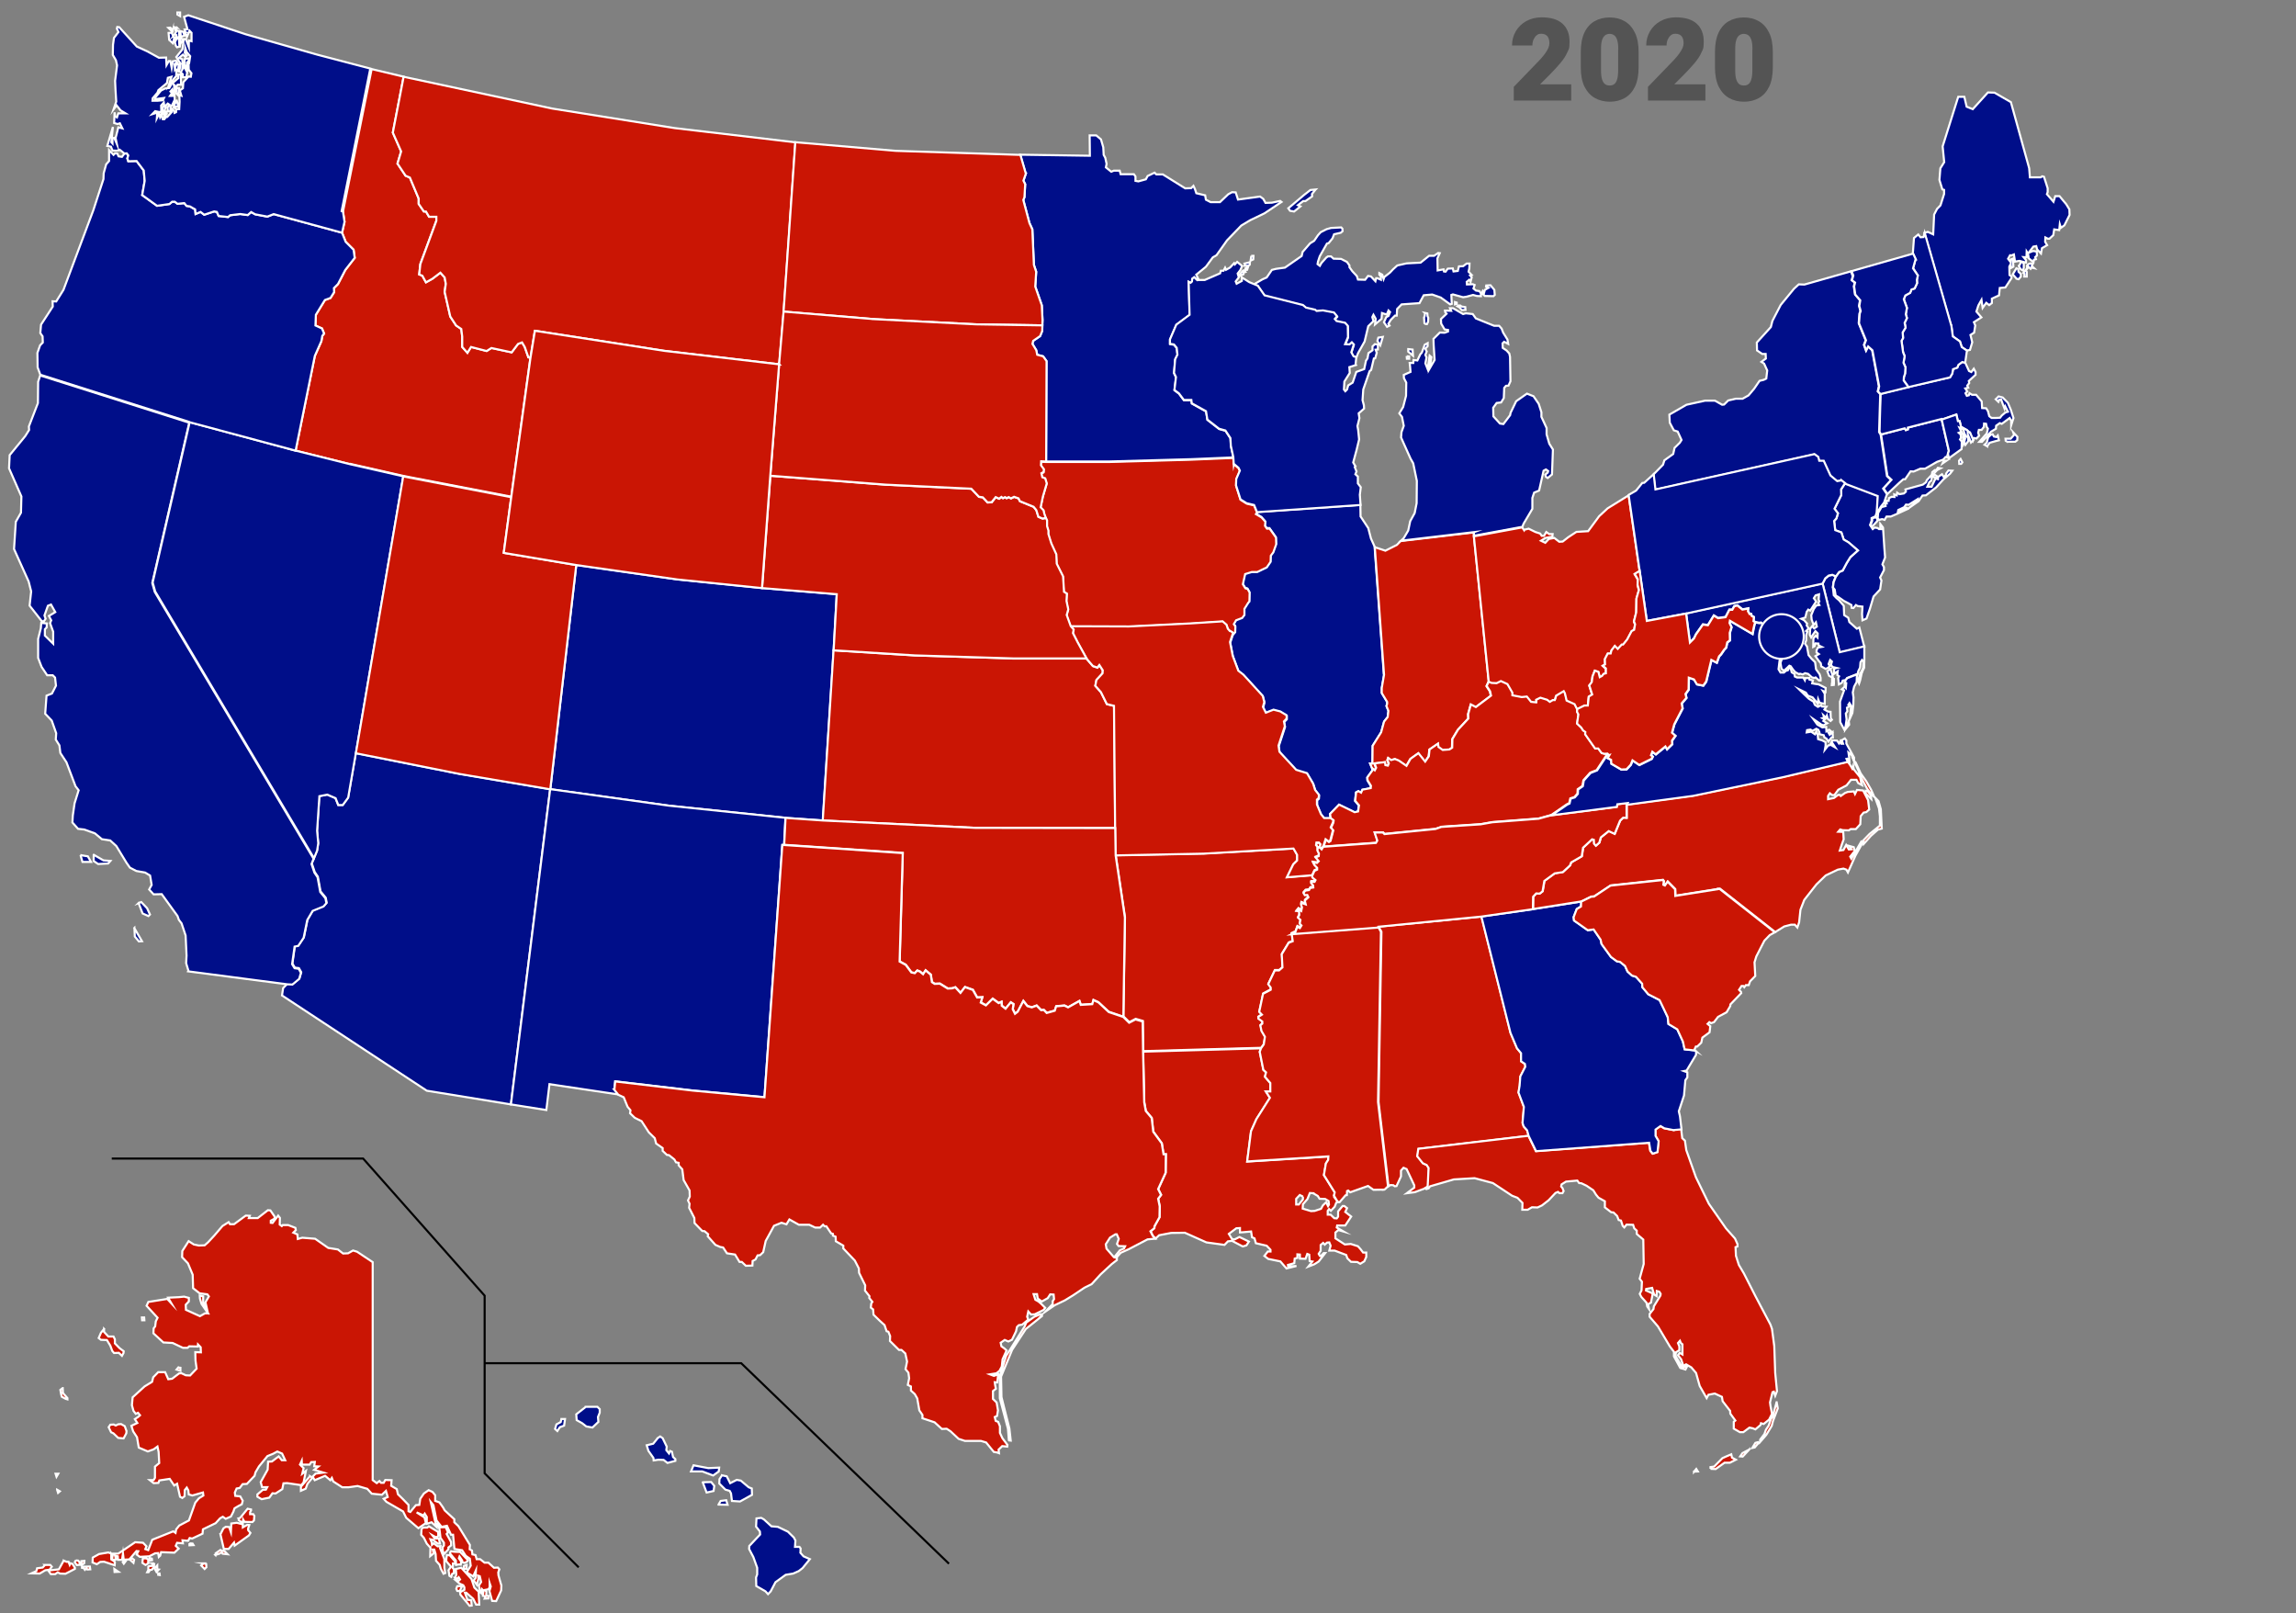 <?xml version="1.0" encoding="UTF-8"?>
<svg id="Capa_1" data-name="Capa 1" xmlns="http://www.w3.org/2000/svg" version="1.1" viewBox="0 0 2210.5 1552.8">
  <rect x="0" y="0" width="2210.5" height="1552.8" fill="#808080" stroke="none"/>
  <defs>
    <style>
      .cls-1 {
        fill: #545454;
        stroke-width: 0px;
      }

      .cls-2 {
        fill: none;
        stroke: #000;
      }

      .cls-2, .cls-3, .cls-4 {
        stroke-miterlimit: 10;
        stroke-width: 2px;
      }

      .cls-3 {
        fill: #000e89;
      }

      .cls-3, .cls-4 {
        stroke: #fff;
      }

      .cls-4 {
        fill: #ca1504;
      }
    </style>
  </defs>
  <g id="lineas">
    <polyline class="cls-2" points="107.6 1115.2 349.6 1115.2 466.6 1247.2 466.6 1418.2 557.1 1508.7"/>
    <polyline class="cls-2" points="466.6 1312.2 713.6 1312.2 913.6 1505.2"/>
  </g>
  <path id="Alabama" class="cls-4" d="M1374.9,1142.2l.9-17.8-1.9-2.9-3.7-1.7-5.4-6.8,1.1-7.1,106-12.5-1.5-5.4-3.3-3.7-1.1-3.4,1.3-15.4-5.2-13.9,1.1-6.4.7-9.1,4.8-9.3-.4-2.7-3.7-2.5v-7.8l-3.9-4.7-6.3-14.9-28-112-99.2,9.8,2.8,4.9-2.8,163.8,9.6,81.2,1.9-1.2,2.8.2,1.3,1,1.7-.2,4.3-9.3v-5.6l2.4-2.7,3,1.2,7.4,15.7v2.2l-7.2,5.4,7.6-1,10.6-3.9,2.4-1.5h0Z"/>
  <path id="Alaska" class="cls-4" d="M43.2,1506.4h5.2l1.5,1.7-2.2,2.9-4.1.5-5.4,3.2-8-.2,4.8-2.2.7-2.7,5.4-.7,2.2-2.4h0ZM61.3,1502.2l2.8,1.2h1.9l1.1,2.9.7-1.5,1.9.5,2.4,3.7v1.2l-9.1,4.7-5.2-.2-2.2-1.2-2.4,1.7h-4.3l-2.4-3.4,10.2-1.2,4.6-8.3h0ZM73,1502l2.2.2,1.5,1.7v2.4l-2.8.2-1.9-2.7,1.1-2h0ZM78.4,1502.7l2.8-.2-.2,2.4-2.4,1.5-.2-3.7h0ZM79.1,1508.1l7.4-.2.4,2.7-2.8.2-.7-1.2-1.7,1.5-.9-1.5-1.9-.5.2-1ZM440.2,1526.7l4.6.2-2.2,4.7-2.4-.2-.9-2,1.1-3.2M438,1519.1l1.3-3.2-.4-5.6,5.2-1.2,9.8,10.8,2.8,8.3,4.1,3.9.6,12.5h-3l-2.8-5.6-6.7-5.9h-1.3l2.4,6.8,3.7.5.4,5.1-2,.2-8.9-10.8-.2-2.2,4.1-2.4v-2.4l-1.1-2-3.5-1.5-3.7-3.2,3,.2,1.1-1-1.3-2.2-1.3,1.2-2.4-.5h0ZM430.2,1496.9l2.8.2,5.2,6.1-.4,2-1.7-.2-.2,4.4,1.1,1.2v3.7l-1.7.7-.9,2.9-1.7-1-.9-5.4,2.4-3.4-4.6-5.4.2-2.9.4-2.9h0ZM433.5,1493.2l4.1.5,5.4.2,7.4,7.8-.4,1.2-2.4,1.5-2.4-.5-.2-1.7-2.6-3.9-.6,1.7,2.2,3.2-.4,2.9-1.7-.2-2.8.5-.2-4.2-5.6-6.8.4-2.2h0ZM405.9,1471.4l2-1h3.5l1.5-1.2,8.9,5.4.2,3.7-1.1,1.2h-1.7l-3-1.7,2.4,3.2h3.9l1.1,4.9h-2l-4.8-3.7-2.4-.5,1.3,3.2.2,2.2,1.7-1.5,3.7,2.9,2.8-.2-.4,2,4.1,10.5v8.3l.9,5.1-1.7.7-2.6-4.9-1.1-3.7-3.5-3.9-.4-6.6-1.3-4.2h-1.5l.6,2.7v1.2l-3,2.4.2-8.1-3.5-3.9-2.8-5.6-2.6-2.9.4-6.1h0ZM421.5,1465.8l2.4,4.4,5.2-.2,2.2,5.1-1.3,1.5,4.3,7.8v3.2l-2.6,2v1.7l-4.3,4.7-1.1-3.4-.2-3.2,1.3-1.7v-2.7l-3.3-4.7-1.1-9.1-2-3.7.4-1.7h0ZM298.4,1421.1l-8.7,10v3.9l4.6-2,1.7-4.7,4.8-5.9-2.4-1.5h0ZM229.8,1461.7v1.5l3.9,2.9.4-3.4,1.3,2.2,7.6.2,1.5-1.5.4-4.4-1.1-1.7h-3v-2l.9-1.5v-1l-3.3-.7-7.2,8.8-1.5.5h0ZM212.2,1476.8l3.3,14.2h4.6l5.2-6.1.6,2.9,13.7-9.8,1.5-2.4-2.2-2.7v-1.7l1.1-3.2-1.9-.2-4.3,2.4v-2.9l-5.9-1.5-5.2.7-.4,8.3-1.7-4.9-3.3-.2-2.2,1.5-2.8,5.6h0ZM207.4,1496.9l.2-1.7,4.6-3.2,1.3.7,2.8.5,2.8,2.9-4.8-.5-.9-1.5-2.2,1.5-3.9,1.2h0ZM196.1,1504.9l-2.4,2,3.3,3.4,1.7-1.7-.2-3.2-2.4-.5ZM182.4,1485.6l3,.2.9,1.5-3.9.2v-2h0ZM152.3,1514.7v1.2l1.5.2-.2-1.5h-1.3ZM151.4,1506.9l-2.2,2.4v1.2l1.5,2.7,2.2-2.4-1.5-.2v-3.7h0ZM147.1,1504.9l-.6,2.4-2.8.2-.9.5v3.2l-1.1,2.2h1.3l1.5-2.2,1.7-.2,1.9-2.4.4-3.2-1.5-.5h0ZM137.5,1500l-.4,4.4,3,2,2.6-1.5v-2.4l3.7-.7-.2-1.5-1.9-.5-1.5,1.5-1.9-1.2h-3.3ZM126.9,1499.8l2.2,1.7-.6,2.9-3-2.7,1.5-2h0ZM117.7,1503l3,.2-1.5,2s-1.5-2.2-1.5-2.2ZM110.1,1510.3l3.9,2.7-3.7.2-.2-2.9h0ZM55,1434l2.6,1.5-1.7,1.5-.9-2.9h0ZM53.5,1418.6l.9,2.9,1.7-2.9h-2.6ZM106.2,1371.4l3.3-.2,1.9,1,2.4-1.2,2.8-.2,3.5,2,1.7,4.7-.2,2.2-2.6,4.9-5.2-.5-4.6-4.4-2.2-1-2.4-4.9,1.5-2.2h0ZM60.4,1336.2l.2,4.7,4.3,4.9v1.2l-1.7-.5-3.7-2-.7-2.7-.7-3.9,2.2-1.7h0ZM100.2,1279.2v2.9l4.1,4.4h5l1.3,2.7v3.9l4.6,4.7,3.9,2.9-.2,1.7-1.5,2.7-3-2.9-4.6.2-1.7-2-1.9-5.1-3.3-5.4-5.7-.2-2.2-1.7,2.2-5.1,3-3.7h0ZM136.6,1268.2h2.2l.2,2.7h-2.2l-.2-2.7ZM171.8,1316.4l1.9.2v2.9l-3.7-1.2,1.7-2h0ZM449.3,1506.4l-2.6,1-.2,2.7h2.6l.2-3.7h0ZM107.1,1495.4l-2.8-1-8.9,1.5-6.1,3.4-.2,4.7,4.1,1.7,3.3-2.2,3.7-.2,10.2,3.4.2-3.2-3.5-2.7v-5.4h0ZM111.7,1501l-.9-3.4,2.6.5.2,3.4h3.9l.9-6.1.7,5.9,5.4-.2,6.9-8.1,1.7.2-1.5,3.2,3,2.2,9.1-.5,5.6-2.9,3-.2.6,3.7,1.3-1.2.9-3.4,12.8.5,4.1-3.9-2.8-2.7,1.3-2.9,5.6.5-.4-2.9,5.4.5,1.5-2.7,2.4.5,10-4.7.4-4.2,12.2-5.9,4.3-4.7,2.6-1.5,2.8,2,5-2.2,2.4-4.7,1.1-3.2,3.7-2.2,3.3-1.7.9-3.4-2.4-4.2-4.8-.5-.4-3.2,1.7-3.9,3-.5,2.8-3.7,4.1-.2,7.4-7.8.9-3.4,3.3-5.6,8.2-10,5.4-2.2,4.1-2.2,4.6,2,3,6.4h-3.3l-3-3.7-6.5,4.9-3.7.2-.4,7.6-6.7,12,1.3,4.9h5l-1.3,2.4-3,.2-5.2,4.4v2.2l4.1,2.4,7.4-1.5,3-4.2,3,.2,6.5-4.2,1.1-5.6,3.5-.2,13.7,2,2.2-2.7,2.2-11-3.5,2.7,1.3-5.4-3.5-3.4,1.7-3.7.2,3.7h7.4l1.5-2.4,3.5-.2-.6,4.2,4.1.2-4.1,3.2,8.9,2.7-7.6,1-2.8,2.9,2,3.4,10-4.2,5,4.2,1.5-2.2,1.3,3.4,8.7,5.6h6.3l8.5-1.2,9.3,2.7,4.3,4.7,9.8,1,3.9-3.7,1.7,5.9-3.9,1.7,2.6,2.9,16.1,9.3,3,6.1,11.7,10,7.2-4.9-1.3-5.4-7.6-4.9,6.7,2.9,1.1-1.7,2,3.2v6.6l4.6-1.5,4.6,4.4-5.4-24,2.6,3.2,3,14.7,4.8,6.1,5.2-1,3.9,8.6h2l1.3,13.7,7.4,1.2,3.5,5.4,3.9,2.7.9,6.8-3.9,6.4,6.3,3.9,2.6-5.9-.4,7.6-1.7,2.2,3,4.2,1.5-5.9-.4-2.9,1.7.5,1.3,5.6-2.2,3.4,1.3,6.4,1.1,1,.6-3.9,1.5,1.5-.6,4.9,2.6.5-.9,2.2,3.7-.2v-2.4h-2.2l.2-4.2-1.7-1.5,3.7-.7,1.1-2v-3.9l1.1,3.2-1.3,4.4,2.6,9.5,3.9.2,4.8-10.3.2-4.7-2.8-9.8-.2-2.9,1.1-2.9-1.5-1.7-3.7.2-5.4-4.9h-3.7l-4.3-3.4h-3.3l-1.1-3.9-3-.7-.4-3.7-2.2-1.2.2-4.2-11.1-18.1-3.9-3.7v-2.9l-9.3-8.6-1.5-2.7-3.5-4.9-4.1-1.5v-5.4l-2.6-3.2-3.7-1.7-4.6,3.2-3.5,5.1-.9,5.9-3.3.2-5.4,6.6-1.7-.7v-6.1l-5.2-5.4-5-4.9-1.1-4.9-5.4-3.2.4-5.4-6.1-.2-1.5,2.7h-2.6l-1.5-1.7-2.6,2-3.9-2.9v-209.8l-15-10-3.9-1.2-4.8,2.7-4.8.2-5-3.9-9.3-1.5-12.6-8.8-12.4-1-4.3,1.2-.4-4.4-3.9-1.7,2.4-2.4-.4-2.2-7-2.7h-5.2l-.9,1-2-1.5.2-6.4-1.7-2.2-5.4,7.1-1.7-.2v-2l3.7-2v-2l-4.1-5.9-2.4-.2-9.8,7.6h-8.5l.9-2.2-3.9-.2-11.3,8.3h-3.9l-1.3-2-5.9,3.7-7.8,9.1-6.1,6.6-3.3,2.9-5.6.2-4.8-1-5-3.2h0l-6.1,9.5-.2,5.9,5.6,5.9,4.6,11,.4,13,6.3,4.9,7.4,1,1.5,2-3.3,5.6,1.5,6.6-3.7-6.4v-5.9l-3.3-.7.2,2.9,1.5,5.1,6.3,9.1h-3l-4.8,2.7-13.5-6.1-.2-4.9,3-3.2v-3.4l-4.6-1.2-5,.5-10.4.5,3.3,5.6-4.1-4.4-18.2,2.9-1.7,3.7,10.6,11.5-1.7,3.4-.6,4.9-1.5,2-.2,4.7,9.6,8.8,8.9.5,10,4.7h4.3l1.7-1.5,8.2.2.2-2,2.6,2.7.2,4.9-5.4-.2.2,8.1,1.1,7.8-6.3,6.6-4.1-.2-4.3-2-2.2.2-6.7,5.1-3.7.5-3-6.8h-6.7l-4.8,4.9-1.1,4.4-7.2,4.4-11.5,10.5-.7,7.6,1.5,5.4,2.2,2.9,2.2-1,1.9,2.4-1.7,1.5-3.3,2.2,2.4,3.7-5.7,2.7,1.7,5.4,3.7,5.6,1.7,10,8.7,3.7,5.6-2,3.7-2.7,1.1,5.1.6,10.8-4.1,3.4v10.8l-1.3,2.2h-3.7l3.7,2.9,4.6-.2.9-2.4,10-1.5,4.3,6.4,2.8-1.7,2.8,12.5,2.2,1.2,2.2-1.7.2-5.9,1.9-2.4,1.5,2.7.4,3.9,3.5,1,10.2-2.9.4,2.9-4.3,2.7-3.5,4.2-6.1,17.1-9.3,4.9-3,3.7-.6,3.4-2.2-1.5-20.2,8.1-3.9,10-2.8-1,1.1-2.7-3.3-3.4-7.6-.5-11.5,7.8-4.8,3.2h-5l-1.1,5.9,3.7-.2h0Z"/>
  <path id="Arizona" class="cls-3" d="M281.8,947.1l6.5-5.4,1.7-5.9-2.2-3.9-3.9-.5-2.4-3.9,2.4-16.9,3.5-.7,5.2-7.8,3.5-17.1,5.2-8.8,10.4-4.2,2.8-3.2-.9-4.7-5-6.1-2.6-14.2-3-4.4-2.8-8.3,2-5.1,3-7.3,1.1-7.1-1.1-12,2.2-33.3,7.6-1.5,8,3.4,2.6,6.6h4.3l5.2-7.1,7.4-42.8,100.3,20,86.9,14.7-37.8,303.5-81-13.2-139.4-91.7,1.1-7.1,4.3-4.4,4.8.2h0Z"/>
  <path id="Arkansas" class="cls-4" d="M1247.2,896.7l1.9-5.4,2.6,1.2,1.5-2.5-1.7-1.7.7-3.7-2.4-2.2,1.3-2.5-.2-3.7-2.4-.2,1.7-2,2.8,2,.7-3.4-.9-2.7.2-1.7,4.3,1.5-.9-3.7,3.5-3.2-1.1-2.2-2.4.2-1.3-2.2,1.9-2.2,3.5-.5,1.1-2,3-.5-.2-2-1.9-2.2v-1.2h3.3l.9-1.7-3-2.5-.2-1.5-24.3,2,6.1-12.5,3.7-3.7v-5.4l-3.5-6.1-86.4,4.9-84.9,1.7,8.9,59.7-1.5,95.4,5.7,5.6,6.1-3.2,6.9,2,.4,29.1,113.6-3.2,2.6-3.7,1.1-7.3-3.3-5.6-1.1-5.4,1.9-1.7v-2l-3.7-2.7-.2-1.7,3.5-2.2-2.6-2.7,3.7-17.4,7.4-3.9v-2l-2.4-3.4,6.3-13.2h4.1l3.3-2.9-.7-12.7,6.7-11,3.9-1.5-1.1-7.6,3.5-1.7h0Z"/>
  <path id="California" class="cls-3" d="M129.3,893.3l7.4,12.7-3,.2-3.9-4.7-.4-8.3h0ZM133.4,869.3l3.9,10,5.6,2.5,1.5-1.5-2.8-6.1-5.6-5.9-2.6,1h0ZM90.2,822.9v5.9l4.3,2.9,9.6-.5,2.2-2.5-6.7-.5-9.3-5.4h0ZM77.4,823.1l7.2,1.2,3,5.4h-8.2l-1.9-6.6h0ZM181.4,934.4l-2.2-7.3.4-7.3-.9-19.3-3.9-11.7-2.6-3.4-1.3-3.7-15.2-21-7.8.2-4.3-4.7,2.4-4.4-1.5-9-4.8-2.9-8.5-1.5-6.1-3.2-3.3-4.7-9.8-16.1-5.9-5.4-8-1.2-6.7-5.6-10.2-3.7-6.1-.7-5.4-6.1.4-6.8,1.7-11.7,3.9-12.5-3-3.9-8.7-23-5.9-9-.9-7.3-3.5-5.6.4-6.1-4.3-12.2-6.3-6.6,1.3-17.4,5.2-2,3.9-7.6-.9-7.8-2.2-2.2h-5.4l-5.4-8.1-3.3-8.6v-18.3l2.6-10.3.4-5.1,5.4.5-.2,3.9-1.7,1.7v6.1l8,7.8v-11.5l-3-8.3,1.1-2.7-2.2-4.2,6.1-3.7-4.1-7.3-3,1.2-3.3,9.3,1.1,3.2-1.7,2.5-2-.2-11.7-14.9,1.5-13.7-2.4-9.5-14.1-31.3,1.7-26.2,5-8.8.4-15.6-11.9-27.1.6-12.7,15-18.3,3.7-5.9-.2-3.4,8.7-22.5.2-20.5,2-6.1,143.5,45.5-35.6,154.3,2.4,8.6,152.9,256.8-2,5.1,2.8,8.3,3,4.4,2.6,14.2,5,6.1.9,4.7-2.8,3.2-10.4,4.2-5.2,8.8-3.5,17.1-5.2,7.8-3.5.7-2.4,16.9,2.4,3.9,3.9.5,2.2,3.9-1.7,5.9-6.5,5.4-4.8-.2-95.6-12.5h0Z"/>
  <path id="Colorado" class="cls-3" d="M792.1,789.8l-35.8-2.5-112.3-11.7-114.2-15.9,25-215.9,97.5,13.9,81.4,8.3,71.9,5.9-3,54-10.4,163.8h0Z"/>
  <path id="Connecticut" class="cls-3" d="M1875.4,436.8l.9-2.7-6.9-30.1-.2-.7-32.4,8.3v1.7l-1.9.7-1.1-1.7-22.8,5.9,6.1,39.9,3.9,3.7-7.6,8.3,3.7,5.4,11.7-11,3.7-3.2h1.7l5.2-7.6,3,.2,6.3-2.7h4.6l11.5-6.6,6.1-2.2,2.2-2.5,3.3,1.2-.9-4.4h0Z"/>
  <path id="Delaware" class="cls-3" d="M1764.1,553.4l-3.5.7-3.3,2.7-2.6,5.1,16.5,66.3,23.7-5.6-4.8-18.6-2.4,1.2-7.2-6.4-1.1-4.2-3.9-2.5-.4-9-4.6-5.4-2.4-2-2.6-2.7-.9-7.8.7-5.1,2.2-5.4-3.5-1.5h0Z"/>
  <path id="Florida" class="cls-4" d="M1610.9,1087.7l-8.7-1.7-3.7-2.2-4.8,3.4v6.1l3,5.1-1.1,10.5-4.6,1.5-2.2-2.7-1.3-7.8-108.8,8.1-7.2-14.7-106,12.5-1.1,7.1,5.4,6.8,3.7,1.7,1.9,2.9-.9,17.8-2.4,1.5,1.1,1,2.2-.7,1.5-2,22.8-6.6,20-1.2,17.6,4.7,18.5,12.2,5.2,2,4.8,4.9-.2,6.6h5.2l4.1-2.4,5.4.2,4.3-2,6.3-4.9,6.7-7.1,2.4-1,1.3,1.2h3l1.1-2-1.1-2.9-1.3-1.5.4-2,4.3-2.7,10.9-1,1.7,2.4,2.2.2,5,2.4,6.5,4.4,2.6,4.2,2.4,2.9,6.1,3.4v5.9l6.1,4.7,2.2.2,3.5,3.4,1.5,3.9,2.2.5,1.7,5.1,1.5,1.5,2.2-2.7,6.3.2,1.1,3.4,2.4,2.2v3.2l6.3,5.4.4,23.5-3.9,14.2,2.2,2.9-.4,8.3-1.7,3.4,1.5,2.9,5,5.6.7,3.7,1.7,2.4-.9-4.7,2.8-1.5,1.7-8.8-6.5-2.9.2-1.5,5.7-1,1.9,6.4,2.4,1.5.2-4.9,2.4.7,1.3,2-.2,1.7-6.3,10.3-.4,2.7-3.7,4.7v2.7l8,9.3,11.5,19.3,3.9,5.1v4.4l6.1,11.2,5,1.5,1.5-2.9-4.6.7-6.5-11,.4-3.4,3.3-2v-3.7l-1.3-3.2,1.9-2.2.9,2.2,1.5,1.2v9.8l-2.6-1.5-1.7,2.2,3,3.9,2.2,6.4,2.6-1.5,5,2.9,4.6,5.4,3.5,12.5,6.7,11.7,1.7-3.2,6.1-1.2,6.9,3.2.7,4.2,7.2,9.3.2,2.7,4.8,6.6-1.5,1.2v6.6l5.9,3.4h3.3l5.9-4.4,3.3.7,2.4,1,5-4.2.4-1.7,2.6.7,5.2-4.2,2.8-5.6-1.5-7.8-.4-3.2,2.4-9.8,1.3-.5,1.3,3.9,1.7-4.4-1.7-17.6-.9-25.7-2.2-16.6-1.5-4.2-14.3-27.1-11.3-22.2-4.8-8.1-2.8-8.8-.4-8.3,1.9-.7v-2.2l-2.4-5.4-8.7-9.8-16.5-23.7-12.4-25.4-9.3-26.2-1.3-9.1-2.6-2.4-1.1-9.3-7.8.7h0ZM1630.9,1416.6l3.7-.2-1.5-2.4-2.2,2.7h0ZM1646.8,1413.9v-1.7l3.5-.5,8-8.1,3.3-1.5,5.2-2.2.7,3.2,3.7,2-5.7,2.9h-5.2l-8.5,6.1-5-.2h0ZM1684.1,1395.3l-6.5,3.4-2.2,3.2,2.4.2,6.3-6.8h0ZM1692.4,1388.2l-2.4.7-3,4.9,2.4-.5,3.3-3.9-.2-1.2ZM1710.4,1349.8l-3.7,13.7-1.7,2.4-2.2,6.4-2.6,3.9-1.5,4.2-4.1,5.4v2.2l5.9-6.8,5.2-8.6,1.3-4.9,4.6-12-1.1-5.9h0Z"/>
  <path id="Georgia" class="cls-3" d="M1632.9,1011.9v3.4l-9.1,15.2-2.6.5,3.3,1.2v4.9l-1.9,2.7-1.3,14.7-5,15.2,1.1,4.9,1.5,12.5-7.8.7-8.7-1.7-3.7-2.2-4.8,3.4v6.1l3,5.1-1.1,10.5-4.6,1.5-2.2-2.7-1.3-7.8-108.8,8.1-7.2-14.7-1.5-5.4-3.3-3.7-1.1-3.4,1.3-15.4-5.2-13.9,1.1-6.4.7-9.1,4.8-9.3-.4-2.7-3.7-2.5v-7.8l-3.9-4.7-6.3-14.9-28-112,49.7-7.1,46.5-7.3-.2,4.7-4.1,2.5-3,7.8.4,3.2,13.2,9.3,5.7-.7,6.7,9.8.9,4.2,9.1,12.5,5.7,4.2,3,.5,4.8,3.9,2.4,5.4,4.3,3.9,3.9,1.2,5.9,6.6.2,3.4,5.7,6.8,10.9,5.6,7.8,16.4.7,6.6,8.5,5.1,5.4,11.7,1.7,7.6,9.1,1,1.9,1h0Z"/>
  <path id="Hawai" class="cls-3" d="M728.3,1461.7l-.4,7.8,3.7,4.7.2,2.9-10.4,11-.2,2.9,4.1,7.8,3.7,10.3v6.4l-1.1,2.9.2,8.3,8.9,5.1,2.4,2.7,2.6-2.7,4.6-8.8,9.8-7.1,7.2-1.2,5.4-2.4,3.7-2.9,7-8.6-6.1-2.7-3-3.4.2-4.2-1.1-1.5h-4.3l.4-6.1-1.5-2.9-5.7-5.6-9.8-4.7-6.1-.5-7.2-6.6-2.6-1.5-4.6.5h0ZM695.1,1420.1l-2.4,3.7-.2,4.2,5.9,5.9,4.1,1.2,1.3,2.4.9,7.3,7.8.5,11.5-6.4-.2-6.1-3-1.2-7.6-6.4-3.9-.7-6.3,3.2-3.3-6.6-4.6-1h0ZM691.8,1448.2l2-3.4,5.4-.7,1.3,4.4-8.7-.2h0ZM676.6,1426.9l3.7,9.8,6.7-1.5.7-4.9-3-3.7-8,.2h0ZM667.7,1410.5l-2.4,5.9h10.9l10.4,3.9,5.4-3.9.4-3.7-10.4.5-14.3-2.7h0ZM633,1384.6l-4.1,5.1-6.3,1.5,1.7,5.4,4.8,6.8.2,2.4,4.6-.7,5,.2,3.7,2.9,7.6-2v-1.7l-2.2-2-1.1-5.1-1.7-.7-1.1,2.4-2.6-3.2.4-3.4-3.9-8.1-2.4-1.7-2.6,1.7h0ZM563.9,1354.3l-9.1,7.1.4,5.6,5.2,2.9,4.1,3.2,5.9,1,5.7-5.4-.4-4.7,1.7-4.2v-3.4l-2.2-2.2h-11.3ZM540.5,1366l-.7,2.9-4.1,2.2-1.3,4.4,2.2,2,2.4-3.7,4.1-1.5.9-6.4h-3.5Z"/>
  <path id="Idaho" class="cls-4" d="M337.6,447l-53-13.2,18.5-91.2,6.3-14.2.9-5.1,1.7-2.2-2-4.9-6.3-2.9.4-10.3,8.7-14.2,5.4-2,3.5-5.6-.2-3.9,3.9-3.9,7-13.5,9.1-11.7-1.1-7.8-7.6-7.6-3.5-8.8,2.4-10.5-1.5-9.8,27.6-137.2,30.8,7.3-10.4,53.8,8,18.1-3.5,11.7,7.8,11.7,4.1,1.7,8.5,20.3v5.1l5,7.3h2l3,5.1h7v3.9l-15.4,41.6-1.1,10,3,1.2,3.5,6.4,6.1-3.4,7.8-5.9,4.1,4.6,1.1,6.1-1.1,7.8,5.4,23.7,5.6,8.6,5,3.4.9,7.3v10l5,5.6,3.5-5.6,15,3.9,4.6-2.9,19.5,4.2,6.1-8.1,3.9-1.5,2.6,4.4,3.5,10,2,.2-18.5,134-104-20-50.6-11.5h0Z"/>
  <path id="Illinois" class="cls-3" d="M1332.6,649.5l-2.2,12.7v4.9l5.2,8.6v1.7l-.7,2.2,1.9,4.7-.7,5.9-3.5,4.4-2.8,10.3-8.2,13-.2,17.1h-2.2l1.9,4.7v2.2l-4.8,6.6.2,2.7,3.3,5.4-.2,2.2-8,1.5-1.3,2.9-2.6-1.5-2.2,1.2-.9,8.1,3.7,4.4-.9,5.9-3.3.7-15-7.3-8.7,9,.7,4.4h-6.1l-3-3.7-3.9-9.3v-4.7l1.7-1.5.2-3.2-3.7-4.7-1.9-6.1-5.9-10-10.4-3.2-16.1-17.4-.9-5.9,6.1-18.6-.9-4.7,2.6-2.7v-3.2l-6.1-3.7-6.5-1.7-7.4,2.9-2.8-5.6,1.3-4.7-1.5-5.9-18.7-20.5-4.8-3.7-5.4-14.4-2.6-13.2,3-9,1.5-1.7.2-5.6-1.5-2.2,2.2-3.7,3.9-1.5,1.9-.7,2.2-2.9v-5.9l3.7-5.9,1.1-1.2.2-8.6-1.9-3.4-2.2-.7-2.4-3.9,2.2-9.8,6.5-2h5.2l9.1-4.4,3.7-5.4.2-5.9,2.4-3.2,2.8-7.8-.2-6.4-6.1-8.6h-2.6l-1.9-2.7.4-3.9-3.7-4.2-5.4-3.2,1.1-1.5,99.7-6.9.2,11.2,7.4,11.2,2.6,10,3.5,7.8,8.9,122.8h0Z"/>
  <path id="Indiana" class="cls-4" d="M1344.9,524.5l-11.1,5.6-10.2-3.4,8.9,122.8-2.2,12.7v4.9l5.2,8.6v1.7l-.7,2.2,1.9,4.7-.7,5.9-3.5,4.4-2.8,10.3-8.2,13-.2,17.1h-2.2l1.9,4.7,2.4,2,1.3-2.5-1.5-4.2,10-1.2.4,2.9,2.4.5.9-2.2-1.3-3.2.7-2,2.8,2,3.7-1,3.7,1.5,7.4,5.1,3.9-6.8,7.6-5.4,6.5,8.1,3.5-5.1.7-6.6,8.2-5.6.4,3.2,4.1,2.9,6.5-.5,2.6-1.7.2-8.3,5.4-9,10-10.8-.2-4.2,2.6-9.3,4.8,2.5,14.6-11-.9-4.2-3.3-5.1,2.2-4.7-14.3-139.9-.2-3.4-70.4,8.3-3.7,3.9h0Z"/>
  <path id="Iowa" class="cls-4" d="M1187.9,446.8l4.6,3.9,1.3,2.7-3.5,8.1-.2,6.1,4.3,13.5,5.9,3.7,7.2,1.7,2.8,6.9-1.1,1.5,5.4,3.2,3.7,4.2-.4,3.9,1.9,2.7h2.6l6.1,8.6.2,6.4-2.8,7.8-2.4,3.2-.2,5.9-3.7,5.4-9.1,4.4h-5.2l-6.5,2-2.2,9.8,2.4,3.9,2.2.7,1.9,3.4-.2,8.6-1.1,1.2-3.7,5.9v5.9l-2.2,2.9-1.9.7-3.9,1.5-2.2,3.7,1.5,2.2-.2,5.6-1.5,1.7-3.3-2-2.4-2.7-1.3-3.9-3.7-3.2-31.1,2-59.1,2.9-56.2-.2-3.9-10.8,1.5-5.4-1.7-8.1.4-7.1-2.8-1.7-.9-14.9-6.1-12.2-.4-9-4.8-10.5-2.8-9v-3.4l-1.3-4.2v-5.6l-1.1-2.2-1.5-4.2-.7-3.2-2.8-2.9,2.2-10.5,3.7-12.5-1.5-4.9-2.8-1-.9-3.9,2.2-1.2.2-2.7-2.8-3.7.2-3.9,4.8.2h61.2l78.8-2.2,40.4-1.7.4,6.4h0Z"/>
  <path id="Kansas" class="cls-4" d="M975.6,633.8l-94.9-2.9-78.2-4.9-10.4,163.8,147,7.1,134.6.2-1.1-117.6-6.9-1.7-5.7-11.5-5.4-6.1,1.1-5.6,5.9-6.4.2-2.9-3.3-5.1-1.9,2.5-4.3-1.5-6.3-7.3h-70.4,0Z"/>
  <path id="Kentucky" class="cls-4" d="M1481.5,787.9l-44.5,3.4-11.3,2-37.8,2.5-5.7,2-49.1,4.9-1.5-1.5h-8l2.6,7.8-1.3,2.2-50.6,3.7,2.2-6.6,3,2.2,1.5-1,2.6-10-2.2-2.5,2.2-4.9.4-2.2-2.8-2-.7-4.4,8.7-9,15,7.3,3.3-.7.9-5.9-3.7-4.4.9-8.1,2.2-1.2,2.6,1.5,1.3-2.9,8-1.5.2-2.2-3.3-5.4-.2-2.7,4.8-6.6v-2.2l2.4,2,1.3-2.5-1.5-4.2,10-1.2.4,2.9,2.4.5.9-2.2-1.3-3.2.7-2,2.8,2,3.7-1,3.7,1.5,7.4,5.1,3.9-6.8,7.6-5.4,6.5,8.1,3.5-5.1.7-6.6,8.2-5.6.4,3.2,4.1,2.9,6.5-.5,2.6-1.7.2-8.3,5.4-9,10-10.8-.2-4.2,2.6-9.3,4.8,2.5,14.6-11-.9-4.2-3.3-5.1,2.2-4.7,2.8,1.2,4.8.2,4.1-2,6.3,2.9,4.8,8.3v2.5l8.9,1.7,5-.5,4.1,5.1,4.8.5v-2.5l4.1-2,6.5,2,2.6,2,2.8-1.7h1.9l1.3-4.2,7.4-4.4,1.1,2,1.7,7.1,7.6,3.4,2.6,5.1-.2,2.7,1.3,2.5-1.3,8.8,4.1,3.9,1.7,2.7,2.2,1.5-.2,2.2,9.6,13.7h3l3.3,4.4,2.6.7,3-.2-10.6,16.1-6.3,2.5-6.5,7.3-.9,5.4-4.6,3.2-.2,4.2-3,3.4-3.9,1.2-1.1,4.7-2.2,1-15,10.3-12.2,3.4h0ZM1268.7,815.5l-1.5-1.7.4-2.5h2.4l1.5,1.7-.7,2.5h-2.2Z"/>
  <path id="Louisiana" class="cls-4" d="M1287,1155.4l-2.6-4.4.7-3.2-10.4-16.6,1.9-11.2,2.2-3.4.2-3.4-78.2,4.9,3.7-29.1,5.2-11.7,13-20.5-3.9-6.1h4.3v-8.1l-5.2-6.1,1.1-4.2-2.6-2.4-3.5-17.4,1.3-3.4-113.6,3.2,1.1,48.7,1.5,8.3,5.7,6.8,1.5,13.2,8.2,11.2,1.7,10.5h2.2l-.2,17.8-7.2,15.7,2.8,5.6-2.8,3.7,1.5,7.3-.2,10.5-4.8,8.6-.2,2-3.7,2.9,2.2,4.4,2.6,2.7,3.5-3.2,11.5-2.2,13.2-.2,20.8,9.3,17.4,2.4,3.3-3.4,3.9-.5,10.4,5.4,3.5-1,2.4-3.7-9.1-4.4-4.8,2.4-2.4-.5-3-4.9,7.2-5.4,3.5-.2v4.2l3.3-.2,7.4-.7.9,5.6,2.4,1,1.3,4.7,10.4,2.4,3.7,3.9v1.7h-2.6l-3.3,4.2,3.7,2.9,11.7,2.4,5.9,6.8,9.6-2.4-8,.5-.2-1.5,6.1-1.7.4-4.4,2.6-.7v-3.4l2.4.2v3.9l5.4.2,1.7-4.7,1.9.7.4,6.1,2.6.5-3.9,4.9,5.7-2.2,4.3-2.7,6.3-8.1h-1.5l-2.8,2.9-.9-.2-1.1-2,1.9-2.9v-5.6l2.4-2,1.5,1.7,2.2-2,2.2-.2,1.3,3.2-1.3,4.7h5.2l11.1,4.2,1.1,3.2,3.5,3.4,6.1.2,2.8,1.7,3.9-2.4,1.9-4.2v-4.2h-3l-2.6-3.4-2.4-2.7-6.9-2.2-5.7.5-9.1-5.9v-5.6l2.8-2.4,5.2,1.5-6.7-3.9.4-2h7.8l5.7-8.6-5.7-4.4,1.7-3.7-2.6-2h-1.7l-4.3,5.1v5.1l-1.3,1.7-2.4-.2-3.5-3.4h-2.8v-3.7l1.3-1.7,1.7,1.7,3.7-3.9,1.5-3.9,1.7-.7-1.3-1.7h0ZM1264.6,1148.8l4.1,2.4,1.7,2.7,5.4.2,3.3,2,.4,3.4-.9,1.5-1.9-3.7-3,2.9-1.9,3.4-6.1,2-3.5.2-8-2.4.2-4.2,4.3-4.9,2.4-5.9,3.5.2h0ZM1254.4,1151.8v2.7l-3.9,4.9h-2.6v-5.4l3.5-3.7,3,1.5h0Z"/>
  <path id="Maine" class="cls-3" d="M1878.7,314l1.3,9.8,6.9,4.9,1.7,5.4,5,3.4,3-.7,2.2-7.3-1.7-7.1,3.5-2.2,1.1-6.9-1.3-3.2,7.2-4.6-4.8-5.6,1.9-5.9,3-5.4,1.1,7.8,3.5-4.9,2.8,2.2,2.6-2v-4.2l6.9-3.2.7-7.1,5.4-.5,5.9-9v-1.7l-1.9-1.2-.2-8.1,1.3-2.7.4,3.9,2.2-1.2-.4-7.8-1.9.7-.2,2.9-2.6-3.4,1.9-3.4,1.3.2,2.4-1,1.1,6.9,4.3-.7,6.3,1.7v-2.4l-2.4-2.9,2.8.2.2-5.6,1.3,2,.7,4.6,4.6,3.7.4-2.4,1.9-.5-.7-2,1.7-1.5-.2-3.9-3.5-.5-4.3,1.7,3-3.9,1.5-2,2.8-.5.9,3.2,3.7,3.9.9-5.1,5-2.9-1.9-3.2.2-4.2,2.4,1.2h1.5l3.7-3.4.9-5.6,4.8.7.2-1.7.4-3.9,1.1,3.4,3.3-2.4,5-10-.2-5.4-3-4.9-6.5-7.8h-4.1l-1.7,5.4-6.3-7.3.7-2v-3.7l-3.5-11-1.7-.5-1.5,1h-10.4l-.7-8.8-17.6-63.6-15.8-9.1-6.3-.2-14.6,16.1-5.9-2.4-2.2-9.5h-5.9l-15,47.7,1.5,15.2-3.7,5.9-.9,11.2,2.8,9.1,1.7.5v3.9l-3.5,11-3.3,3.4-2.8,5.4-.9,19.1-5.2-2.4-3.3,1,25.8,90h0ZM1953.8,253.6l-2.2,2v3.2l1.5-2,1.9,2,.9-1.2,2.4.5-2.2-2,.9-2-3.3-.5h0ZM1950.2,260l-2.2,2.7,1.1,1-.2,2.5h2.4v-4.4l-1.1-1.7h0ZM1943.6,256l1.9,3.2,2.2,1.2.7-2.5v-4.4l-2.8-1.7-.9,2.9-1.1,1.2h0ZM1941.5,268.3l-3.7-4.2,3.5-5.9,1.7.7.4,2.7,2.2,2v2.7l-2.2,2.5-1.9-.5h0Z"/>
  <path id="Maryland" class="cls-3" d="M1765.6,657.8v-4.2h-1.7v4.4l1.7-.2h0ZM1791.2,648.3l2.6-5.4.2-6.1-1.3-1.5-1.5,2.2-.4,5.1-1.7,3.4-.7,2.7-10,3.9-1.5,2-2.8.5-.9,2.2-2.8,1.5-.7-6.1.9-1.7-1.7-1.2.4-3.7-3.5,2.5v-4.9l2.6-.7-4.1-1-1.5-2,.9-3.2-1.7-1.5-1.5,3.9,1.1,2-1.5,1.5-2.4,1.2-4.3-2.5-.4-2.9-2.2-2.7-3-4.2,3.3-2-2.2-1.5v-2.2l1.3-2.5,3.7-.7-3-1.5-.2-1.7-2.8-.2-.9,2.7-1.3.7.2-8.3,2.2-2.5,1.7,1.7.2-3.9-2.2-2.2-1.9,2.7-2.2,3.4-1.3-2.5.4-5.9,1.9-2.5,1.9,2.2,2.6-1.7-.9-4.2-2.2,2.5-1.9-5.1-.4-4.2,2.4-5.9,2.4-3.4,3-.5-1.1-2,1.1-1.5-.7-1.7.4-5.1-3.3,1-1.7,2.7,2.2,3.2-5.7,8.8-1.9-1-1.5,2.2-1.3,5.4-3.9,1.2,2.8,1.5,2.8,3.2-.4,1.7,1.9,2.9-2.4,2.5,1.1.7-1.1,3.2v5.1l-1.1,3.2,1.9,2.7,1.5,8.3,2.8,3.4,3.5,3.4.9,6.8,3.5,4.9.9,3.4v2.5h-1.5l-3.3-2.9-.9.5-2.6-.5-3.7-3.4-3-.7-2.2,1.2-2.6-.7-.9.5-3.7-2-2.2-2.5-2.2-3.2-1.3-.5-1.7,1.7-3.5,3.2-2.4-2-.9-5.6,1.7-5.1-.7-1.2.7-1-1.5-2.5,2.2-.2,2.2-2.2.9-4.4,3.7-6.4-5.7-4.4-2.2,4.2-1.3-1.5h-2.2l-1.3-.2-.9-1,.2-1.2-3.7-1.5-1.7.7-2.6-.2-1.5-1.7-1.1-.5-.4-1.7,1.3-2v-2.2l-2.6-.5-2.2-2.2-1.9.2-3.5-.7-1.9-1,.4-3.9-2.2-1.2-.4-1.7h-1.5l-1.7-2.9.4-2.5-5.7,1-4.8-3.9-3,.7-1.9,3.4h-2.8l-3.7,7.1-7.2,1-4.1-2.5-5.7,9.3-4.8-.7-6.7,9.5-1.9,3.9-3.9,3.9-3.7-27.9,131.4-28.8,16.5,66.3,23.7-5.6v13l-.2,7.6-2.2,4.4-1.3.7h0ZM1762.1,643.9l-2.8,2.2,1.7,4.4,3.7,2-.9-3.9-1.7-4.7h0Z"/>
  <path id="Rhode_Island" data-name="Rhode Island" class="cls-3" d="M1932.8,425.2h7.4l1.9-1.5.2-3.2-4.1-4.4.9,2.5-3.3,3.7h-5l.2,2,1.7,1h0ZM1913.2,429.6l-2.6-1.5,2.2-2,1.3-5.1,2.6-2.5,1.7-.5,1.3,2.2,2.4.5,1.3-1.5,1.1,4.6-2.8.7-6.1,1.7-2.4,3.2h0ZM1837.4,372.4l40-9.3,2.2-3.7.7-4.2,4.1-1.5,1.1-2.7,3.7-2.7,2.8.7,3.7,8.1,2.2,1,2.4-3.2,1.7,3.2v2.7l-6.5,5.9.4,2-1.9,2.5.9,2-2.8.7,1.9,2.9-1.7,1.7,1.3,2.5,1.9-.5.7-2,2.4,1.5h3.9l5.4,6.4.4,6.4,3.9.2,1.7,2.7,1.3,4.9,2.2,1.7h4.1l4.1-.2,1.7-2.2,3.5-2.9,2.4-.7-2.6-5.1-.7,2.2-3.3-8.8h-1.7l-.9,2.2-2.6-2.5,2.8-2.7,3.9,1,5,5.1,2.8,6.6,2.6,8.1-2.2,6.9v-4.4l-1.5-2.5-7.6,5.6-1.9-.7-3.5,2.5-.2,2.9-4.8,2.9-4.3,5.1-4.3,4.6h-2.6l7.2-8.1,1.1-4.6-1.1-1.5-.7-3.2-1.9-.2-.2,3.2-2.2,2.9h-2.6l-.7,2.7.9,2.9-2.6,2.7-2.4-.5-.9,2.5-3-7.3-2.8-2.7-5.7-3.2-1.3-5.4h-1.7l-1.5-6.4-14.1,4.9-.2-.7-32.4,8.3v1.7l-1.9.7-1.1-1.7-22.8,5.9-1.5-2.5,1.1-36.7,26.9-6.6h0Z"/>
  <path id="Michigan" class="cls-3" d="M1419,512.3l.2,3.4,46.5-8.6,1.1-2.9,8.5-14.4v-10.5l1.7-5.1,4.8-2,4.3-19.1,2.2-1.2,2.2,1.5-.4,1.5-2.4,2,.7,2.2,1.7,1,4.1-3.4.9-24-3.5-5.6-2.6-9v-6.1l-5-10.8v-4.4l-2.6-8.1-5-7.3-6.3-2.5-10.4,7.3-5.4,11.2-.4,2.2-6.5,8.6-3.3-.5-6.3-6.9-.2-8.3,3.3-4.6,4.3-.5,2.6-4.2.4-9.8,1.7-2,2.4-.2,1.9-4.2-.4-23.5-.7-3.2-2.6-2.9-3.7-2.5-.2-4.4,1.5-1.5,3.9,2-.7-4.2-4.1-6.6-1.5-3.9-2.4-2.7h-4.8l-17.6-7.1-3-4.2-6.7-.7-2.6.7-9.6-5.6h-3l1.1,2.5-5.9-.2.2,1.5,1.3,1.5-5.4,5.1.2,4.4,3.3,5.6,3.3.5v1.5l-3.3,1.2-4.6-.2-6.1,6.1.2,6.1.9,14.2-4.8,8.3,1.7-11-1.7-1.5-1.9,13-2.2-5.6,1.1-5.6-1.1-2.5,1.3-3.2-1.3-2.7,2.2-2.5v-2.9l-2.8,1.5-2.8,7.6-1.5,1.7-2.8,5.9-3.7-.5-.2,2.9h-3.5l.4,3.7.4,4.9-6.5,2.9.2,3.2,2.2,4.2-.2,12.7-2.8,10.8-3.7,6.1,2.6,3.4,1.7,8.6-2.2,6.1-.4,5.1,3.7,8.3,5.4,12,2.6,4.6,3.5,16.9-.2,21.5-1.9,9.5-4.3,7.8-1.9,9-4.3,7.3-2.6,2.5,70.4-8.3h0ZM1211,275.6l6.5,9.3,36.9,9.3,3,2.5,8.7,2,1.5,1.2,6.1-.5,10.6,2,3,3.7-2.2,2.5,1.7,2,8.2,1.7,2.6,2.9.2,10.8-2.8,6.9,4.3.2,2.2-2,1.9,2-2.4,7.6,2.2,3.9,2.6.7,1.7-4.4,6.3-11.2,3.5-14.7,5-4.9-1.1-3.9,1.1-2.2,2.2,3.9-.7,5.4,6.3-5.4.4-5.6,4.6,1.5,1.7-3.9,1.5,1.5-1.5,3.7-2.2,1.2-2.2,4.9,3,4.4,2.4-1.2-1.1-1.7,2.2-3.7,4.1-4.2h1.7l.4-6.4,4.3-4.4,17.2-1.2,4.1-7.6,8.2-.7,8.2,2.9,9.1,6.6,1.5-.5-.4-8.6,1.5-.5,9.8,2.7,3.3-.5,6.3-1.7,3.7,1,3.9.2v-2.7l-1.5-2.2-3.3-.5-2.4-2,1.1-3.4-1.7-.7-5.7.2-.2-2.5,2.4-2,1.3,2,1.1-4.4-1.5-1.7,1.5-.5-3-3.2.7-3.2.2-4.6h-2.8l-3.3,2.5-4.1.2-1.1,4.4-4.1.5-.7-2.9-4.8.2-2.2,2.9-1.5-.2-.4-2-5.7,1-.2-11.7,2.2-4.9-1.5-.2-3.9,2.7h-4.8l-8.2,6.6-13.5.7-8.9,2-4.1,3.7-3,3.2-5.4,4.2-.7,2-1.3-4.2-2.8-1.5v1.5l1.5,1.7v3.2l-3.3-1.5h-1.3l-.7,2.9-4.3-4.6-2.8-.5-2.8,3.7-6.9-.2-1.1-3.4-4.3-4.6-2.8-3.9v-1.7l-2.4-3.4-5.7-2.9-7.2-.2-2.4-2.2h-3l-1.5,1-4.8,5.4-1.5,2.7-2.2-1.7.4-2.4,1.7-5.1,6.9-12.2,1.7-.5,3.7-4.6,1.5-3.9,6.5-1.5,1.7-1.5-.2-2.4-1.1-1.2-9.8.5-4.3,1.2-5.7,2.9-2.6,2.9-3.7,5.4-3.9,2.4-7.2,8.3-.9,3.9-16.1,11.2-8.7,1.2-3.9,1-5,7.3-3.9,1.7-9.6,5.6,4.1,1.7h0ZM1429.6,284.9l8.2.2,1.3-1.2-.4-4.9-3.7-4.4-4.1.2-.2,1.2,2.4,1-3.5,2-.7,2.5-1.3-1.5-.9,2,2.8,2.9h0ZM1266.6,182.4l-5,.5-5.9,4.6-15.4,13,1.7,2.4,3.9.7,6.1-4.9-2.4-1.2,5-3.9h2.2l6.5-4.6-.2-2.2,3.5-4.4h0ZM1355.8,336v2.5l4.6,3.9-.4-5.9-4.1-.5h0ZM1354.3,342.9l2.4.2v2.2h-2.2l-.2-2.5h0ZM1400.8,290.8v2.2l1.7-.5v-1.2l-1.7-.5h0ZM1410.9,298.3l-.2-2.7-3.5-.5-1.3-1h-1.9l-.9.7,1.9,1,2.4,2.7,3.5-.2h0ZM1371.9,301.3l-.2,2.7-.7,1.7.4,5.4.9.7,1.5.2,1.1-2.2.2-3.9-.7-1.5-.2-2.7-2.4-.5h0Z"/>
  <path id="Minnesota" class="cls-3" d="M987.7,167l-2.4,6.9,1.7,3.4-.7,12.5-1.1,2.7,5.9,22.2,2.8,6.1,1.5,34.2,2.2,6.6-.9,14.2,6.3,18.1.7,14.2-.2,5.1-.2,5.4-2,4.9-6.7,4.6-.7,2.9,3.7,6.1.9,4.4,5.7,1.5,3.3,4.6-.4,96.6h61.2l78.8-2.2,40.4-1.7-2.4-11-.4-7.3-4.8-7.3-6.1-1.7-11.3-8.8-1.3-8.1-13.7-7.6-.4-3.2h-7.2l-4.8-6.4-4.3-3.2,1.5-12.5-1.9-3.9,1.1-13.2,2.2-4.4-.7-6.6-2.6-3.2-3.9-.7v-4.2l6.1-14.2,12.8-9.5-.9-31.8,1.9,1,1.3-1.2.2-2.7,1.9-1.5,3,2.9,1.5-.2h0l-2.6-5.4,9.3-7.6,6.7-9.1,3.5-2,10.2-14.4,13.7-14.2,8.5-5.1,13.7-6.6,16.5-11-1.3-1-8,1.7-6.1.2-2.2-3.9-3-2.2-21.3,2.9-2.2-6.9-3.5-.2-3.7,2-8,7.6h-8.9l-4.6-2.4-.7-4.2-8.5-2-1.3-3.9-1.5-3.2-2.2,2.2-5.7.2-21.5-13.4h-6.3l-1.7-1.7-6.7,3.2-1.7,3.2-7.2,2-2.8-.5v-4.2l-1.5-2.2h-12.8l-.9-3.4h-5.7l-2.4,1-5.2-4.2.7-3.4-1.3-5.9-1.5-2.7-.4-7.3-2.2-7.6-4.6-3.9h-6.3l.2,19.6-67.1-1,5.2,17.9h0Z"/>
  <path id="Mississippi" class="cls-4" d="M1333.2,1145.1l-10.9.2-5.2-3.7-17.2,6.1-1.9-1.7-1.1.5-.2,3.9-1.3.2-5.7,6.6-1.5-.2-1.3-1.7-2.6-4.4.7-3.2-10.4-16.6,1.9-11.2,2.2-3.4.2-3.4-78.2,4.9,3.7-29.1,5.2-11.7,13-20.5-3.9-6.1h4.3v-8.1l-5.2-6.1,1.1-4.2-2.6-2.4-3.5-17.4,1.3-3.4,2.6-3.7,1.1-7.3-3.3-5.6-1.1-5.4,1.9-1.7v-2l-3.7-2.7-.2-1.7,3.5-2.2-2.6-2.7,3.7-17.4,7.4-3.9v-2l-2.4-3.4,6.3-13.2h4.1l3.3-2.9-.7-12.7,6.7-11,3.9-1.5-1.1-7.6,83.2-6.4,2.8,4.9-2.8,163.8,9.6,81.2-3.3,3.2h0Z"/>
  <path id="Missouri" class="cls-4" d="M1184.5,607.9l-2.4-2.7-1.3-3.9-3.7-3.2-31.1,2-59.1,2.9-56.2-.2,2.8,3.2-.7,3.4,4.6,9,8.5,15.4,6.3,7.3,4.3,1.5,1.9-2.5,3.3,5.1-.2,2.9-5.9,6.4-1.1,5.6,5.4,6.1,5.7,11.5,6.9,1.7,1.1,117.6.4,26.4,84.9-1.7,86.4-4.9,3.5,6.1v5.4l-3.7,3.7-6.1,12.5,24.3-2,2.2-4.9,2.6-1.2v-1.7l-2.6-2.7-1.3-2.5,3.7.5,1.7-1.7-3-3.7,3-1.2.2-2.5-1.3-2.5v-3.2l-1.5-1.7.4-2.5h2.4l1.5,1.7-.7,2.5,1.7,1.7,1.7-2.5,2.2-6.6,3,2.2,1.5-1,2.6-10-2.2-2.5,2.2-4.9.4-2.2-2.8-2h-6.1l-3-3.7-3.9-9.3v-4.7l1.7-1.5.2-3.2-3.7-4.7-1.9-6.1-5.9-10-10.4-3.2-16.1-17.4-.9-5.9,6.1-18.6-.9-4.7,2.6-2.7v-3.2l-6.1-3.7-6.5-1.7-7.4,2.9-2.8-5.6,1.3-4.7-1.5-5.9-18.7-20.5-4.8-3.7-5.4-14.4-2.6-13.2,3-9-3.3-2h0Z"/>
  <path id="Montana" class="cls-4" d="M515,318.4l124.4,19.3,110.8,13,4.3-50.6,11.3-163.1-116.2-13.7-117.9-18.8-143.1-30.6-10.4,53.8,8,18.1-3.5,11.7,7.8,11.7,4.1,1.7,8.5,20.3v5.1l5,7.3h2l3,5.1h7v3.9l-15.4,41.6-1.1,10,3,1.2,3.5,6.4,6.1-3.4,7.8-5.9,4.1,4.6,1.1,6.1-1.1,7.8,5.4,23.7,5.6,8.6,5,3.4.9,7.3v10l5,5.6,3.5-5.6,15,3.9,4.6-2.9,19.5,4.2,6.1-8.1,3.9-1.5,2.6,4.4,3.5,10,2,.2,4.3-26.2h0Z"/>
  <path id="Nebraska" class="cls-4" d="M852.7,466.6l82.5,3.9,7.4,7.8,3.7.5,4.6,4.9,3.9-.2,3.9-4.9,3.3,1.5,2.2-1.7,1.5,1.2,2-1,1.5,1,2-1,2.2,1.2,3-1.5,4.3,1.5,1.3,2.7,13.2,5.4,2.6,3.2,2,6.4,3.9,1.7,3.3-.5,1.1,2.2v5.6l1.3,4.2v3.4l2.8,9,4.8,10.5.4,9,6.1,12.2.9,14.9,2.8,1.7-.4,7.1,1.7,8.1-1.5,5.4,3.9,10.8,2.8,3.2-.7,3.4,4.6,9,8.5,15.4h-70.4l-94.9-2.9-78.2-4.9,3-54-71.9-5.9,8-108.1,111,8.6h0Z"/>
  <path id="Nevada" class="cls-3" d="M342.6,725l-7.4,42.8-5.2,7.1h-4.3l-2.6-6.6-8-3.4-7.6,1.5-2.2,33.3,1.1,12-1.1,7.1-3,7.3-152.9-256.8-2.4-8.6,35.6-154.3,102.1,27.4,53,13.2,50.6,11.5-45.6,266.5h0Z"/>
  <path id="Nuevo_Hampshire" data-name="Nuevo Hampshire" class="cls-3" d="M1851.8,228.2l-2.8.2-2.2-2.7-4.1,3.4-1.1,14.9,2.6,5.6-2.4,8.6,4.6,6.9-.9,4.2.2,3.2-2.4,5.1-3,1-1.3,3.2-4.6,2.5-1.5,3.7,3,8.3-1.1,6.1,1.1,3.7-2.2,4.6.9,4.6-2.8,4.6.4,5.4-1.5,2.7,1.5,11,1.5,3.7-1.1,6.4,1.9,4.4-.4,6.1-1.1,3.2-.2,3.4,4.6,6.4,40-9.3,2.2-3.7.7-4.2,4.1-1.5,1.1-2.7,3.7-2.7,2.8.7,1.7-11.7-5-3.4-1.7-5.4-6.9-4.9-1.3-9.8-25.8-90-1.1,4.2h0Z"/>
  <path id="Nueva_Jersey" data-name="Nueva Jersey" class="cls-3" d="M1808.1,477.1l-31.7-12-3.9,6.1.2,5.4-6.5,13.2,3.3,4.4-1.5,4.9-2.2,2.5,1.1,8.8,5.9,2.2,2.2,6.8,4.6,2.7,9.1,7.8-7.2,6.4-3.5,5.6-3.9,7.3-3.5,1.5-3,4.2-2.2,5.4-.7,5.1,1.7,2.2.9,5.6,2.6,1.5,5.2,3.7,3.9,2,3.5,2,.2,2.7,1.7.2,2.4-2.9,1.7,1,4.6.5-.4,7.1.4,6.1,3.9-1.7,3.3-9.5,3.5-11.7,6.3-6.8,1.3-8.6-1.3-2.9,3.7-7.1v-2.9l-1.5-2.7,2.6-6.6-.7-8.8-1.3-20-2.6-3.4v3.4l1.1,1.5h-2.4l-1.3-1-2.8-.5-1.9,1.5-2.6-3.9,1.5-4.2v-2.5l3.7-1.7,1.7-5.1.9-14.4h0Z"/>
  <path id="Nuevo_México" data-name="Nuevo México" class="cls-3" d="M754.9,813.3h-1.7l-17.2,242.8-69-6.4-74.7-8.8-.7,7.3,4.3,5.4-66.9-10-3,24.9-34.1-5.4,37.8-303.5,114.2,15.9,112.3,11.7-1.3,25.9h0Z"/>
  <path id="Nueva_York" data-name="Nueva York" class="cls-3" d="M1874.1,443.4l-2.8.2-1.1,2.5,3.9-2.7h0ZM1807.7,498.9l1.5,1.5,2.8-.7,2.4.7,1.9-3.2h4.1l5.2-2.2,11.1-5.1-1.1-1.2-4.1,2-4.3,2.2.4-2,5.7-2.7,1.7-2.5,2.6.2,8.9-5.6v1.7l-9.1,7.3,9.8-6.9,3.7-5.4,3.3-.2,9.8-7.6,6.9-7.6,6.5-5.6,2.2-2.9-3.7-.2-2.2,2.9-.4,1.7-1.9,1.7-1.7-2.7-3.7,2.5-.2,2.2-1.9-.5,1.1-2.2-2.6-1.7-1.3,2.2,1.9.7.4,1.2-.7,1.2-3,6.4h-4.1l1.9-4.4,1.9-1.5.7-4.2,3-3.9,1.9-2,3.3-1.7-2.6-.5-1.5,2.2h-1.5l-2.4,2-.4,2.5-4.8,5.1-.9,2.2-3,2.2-16.7,4.6.4,2.2-1.9,1.7-4.3.7-2.2-1.5-.4,2.7-2.4-1,.2,2.5-2.6-.2-2.6,1.2-.4,2.7h-2.2l.4,2.5h-1.5l.4,2.5-3.9,1-3.3,5.6-.4,5.1h0ZM1806,497.9l-3.5,1v2.5l-1.5,3.9,1.3,1.7,5.2-5.6-.2-2.2-1.3-1.2h0ZM1784,265.1l-1.3,4.6,3,2.2-.9,3.7,1.1,7.8,4.8,5.6-.9,5.4,1.3,4.9-.9,2.5-.7,9.3,6.7,16.4-1.7,4.4,1.9,5.4,1.9-3.9,4.1,3.7,6.5,34.7-1.1,4.9,2.4,2.5-1.1,36.7,1.5,2.5,6.1,39.9,3.9,3.7-7.6,8.3,3.7,5.4-2.8,8.1-3.3,4.2-3.3,5.6-.4-1.7.9-14.4-31.7-12-3.5-2.7-4.1.7-6.5-5.4-6.5-14.2h-4.3l-.9-3.7-3.7-2.7-153.1,34-1.7-14.7,9.3-9.5,1.3-4.2,8.5-6.1,1.3-5.9,5-4.9,1.7-2.7-3.7-8.1-3.7-1.2-3.9-7.3-.4-7.8,16.5-9.5,17.8-3.9h9.6l6.9,3.9,1.9-.2,3.9-3.9,7.4-1.7h6.5l5.7-3.2,5.4-6.4,5.2-7.6,4.1-1,2.4-1.2.9-7.8-3-6.6-2.6-1.7,4.3-3.2-.2-4.4h-3.3l-5-3.4-.2-7.6,13.5-14.9,1.5-5.9,8-15.4,12.8-15.6,4.6-4.2,5.4.2,44.7-12.7,1.7,4.2h0Z"/>
  <path id="Carolina_del_Norte" data-name="Carolina del Norte" class="cls-4" d="M1778.8,733.1l-63.2,14.9-85.6,17.8-63.8,8.6v12.7l-3.3-.2-3,2.9-5.2,12.7-5.7-2.7-7.6,6.1-1.5,5.1-3.3,2.9-1.7-2-.2-3.7-1.7-.5-8.7,8.1-1.3,8.3-10.2,5.9-1.1,2.9-6.9,6.4-7.8,1.2-10,7.3-1.7,10-2.8,2.2-3.3-.2-3,3.2-.2,12,46.5-7.3,9.6-4.7,2.8-.2,15.8-10.5,50.4-5.4.9,1.2-.4,3.4,1.5.7,2.6-3.7,7.2,7.3.2,6.4,42.8-6.8,53.2,41.8,8.7-5.4,6.5-1.7h3.7l2.4,2.7,1.7-4.9,1.3-12.2,3.7-9.5,11.7-14.9,8.9-8.6,11.7-5.6,5.4-1,2.8,1,1.5,2.7,7.2-16.1,7.2-13-1.5-.7-9.6,16.6-1.1-2,4.3-5.4-.9-3.7-4.3-1.2,2.2,3.2-2.6.2-2.6-4.4-2.6,4.9-3.5.5,2.2-6.6,1.5-4.2-.4-7.1-4.8-.2,1.9-2.2,2.4.7,5.9.2,1.7-1.2h5l4.3-4.7.4-7.8,2.8-3.4,2.6-.5,2.8-2.5-1.1-9-4.8-9.3-5.9-.5-1.9,3.9-1.1-2.5-5.9.5-2.6,1-4.1,2.9-.7-1h-1.9l-3.9,2.9-5.7,1.2v-3.2l1.7-2.5,2.2,1.7h2.2l3.7-5.1,8-4.2,4.3-5.4h5.2l1.7,3.2,3.7,2-1.1-3.7-.7-3.9-6.1-7.6-.7-3.4-.9,2.5-1.9-3.2-2.8-3.9h0ZM1794,808.9l5.9-6.1,10-8.1v-9l-.9-7.6-3.7-10.3,3.3,3.4,2.2,7.8.9,18.6-3.7,1-6.7,5.9-6.9,7.8-.2-3.4h0ZM1798.1,761.7l-1.9-.5v2.5l5.4,5.4-.4-3.4-3-3.9h0ZM1804.4,766.9l-3-6.8-4.8-8.3-5.2-7.3-4.8-10.5-1.7-1.7,4.8,10.5.7,3.2,7.4,13.5,3.9,5.1,2.8,2.5h0Z"/>
  <path id="Dakota_del_Norte" data-name="Dakota del Norte" class="cls-4" d="M987.7,167l-2.4,6.9,1.7,3.4-.7,12.5-1.1,2.7,5.9,22.2,2.8,6.1,1.5,34.2,2.2,6.6-.9,14.2,6.3,18.1.7,14.2-.2,5.1-64.1-1-99.9-5.1-85.1-7.1,11.3-163.1,96.6,8.3,120.1,3.9,5.2,17.9h0Z"/>
  <path id="Ohio" class="cls-4" d="M1467.6,509.9l4.1-1,6.5,3.2,4.6,1.5,1.5,2.2h2.2l2.2-3.7,2.8,2h3.3l-.2,2.5-6.7,1.2-4.3,2.7,4.1,2,3.5-3.7,5.2-1,4.8,3.7,3.3-.2,5.4-4.2,7.8-5.1,11.3-.7,10.6-14.4,8.2-7.6,20.2-12.5,10.6,73.1-4.8,2.9,3,5.1-.2,5.4,1.3,4.9-2.4,8.3-.2,13.2-2.2,8.8,1.1,2.7-.9,5.4-2.4,1.2-4.3,8.1-3.9,4.9h-1.3l-3.9,4.2-2.8-2.9-3.3,4.4-.7,2.9h-2.8l-2.8,5.4.2,5.1-2.2,1.2,3,2.7v4.7l-2.2.5-1.5,2-2.2,1.2-1.3-5.1-3.5-1.2-2.2,5.6-.7,5.4-2.4,3.2,2.8,8.8-3.3,2-.9,8.6h-3.3l-6.9,3.4-2.6-5.1-7.6-3.4-1.7-7.1-1.1-2-7.4,4.4-1.3,4.2h-1.9l-2.8,1.7-2.6-2-6.5-2-4.1,2v2.5l-4.8-.5-4.1-5.1-5,.5-8.9-1.7v-2.5l-4.8-8.3-6.3-2.9-4.1,2-4.8-.2-2.8-1.2-14.3-139.9,46.5-8.6,1.9,2.7h0Z"/>
  <path id="Oklahoma" class="cls-4" d="M1067.6,974l-10-9.3-4.8-2.2-1.1,3.9-11.1.7-1.3-3.7-10.9,6.1-3.5-1.7-8,.7-1.3,4.2-7.8,2.2-2.8-2.9-2.6.2-4.3-4.4-4.6,1.7-4.3-1.2-3.9-4.9-5.4,10.3-2.6,2-2.2-4.4.7-4.9-2.6-1.7-5,6.1-3.7-2.9-.2-3.7-2.8,1.2-5.7-4.2-6.5,6.4-5-2.7,1.5-5.1-5,.2-4.1-7.3-7.6-2.7-4.3,5.6-5-5.4-3,1-4.3.2-7.6-4.7-5,.2-2.6-1.7-1.1-7.1-5-4.2-2.4,3.7-3-2.5-2.6-1-2.4,2.5-3.3-.7-5.4-7.3-5.9-3.2,3-104.4-114.2-7.8,1.3-25.9,35.8,2.5,147,7.1,134.6.2.4,26.4,8.9,59.7-1.5,95.4-13.9-4.7h0Z"/>
  <path id="Oregón" class="cls-3" d="M182.5,406.4l102.1,27.4,18.5-91.2,6.3-14.2.9-5.1,1.7-2.2-2-4.9-6.3-2.9.4-10.3,8.7-14.2,5.4-2,3.5-5.6-.2-3.9,3.9-3.9,7-13.5,9.1-11.7-1.1-7.8-7.6-7.6-3.5-8.8-65.8-17.9-6.1,2.4-11.7-2.2-3.9-2.2-3.3,2.9-7.2-1-9.8,1.2-1.9,1.7-9.1-1-1.7-3.9-2.6-.5-9.6,3.2-3.5-2.7-4.8,2-.4-4.4-5-2.9-3.3-.5-2.2-2.7-6.5.7-2.6-2h-2.6l-2.6,2.2-11.9,1.7-14.3-10.3,2.4-13.7-.9-10-6.9-9.1-8,.2-.9-2.7.9-2.9-1.5-2-2.2.2-2.4,3.2-3.3-.5-1.1-2.7-2.2-.2-1.5,1.5-4.3-4.6v10.5l-2.8,3.2-2.4,8.6-.2,5.6-9.8,30.1-28.7,76.5-7,11.2-3.5-.2.2,5.1-11.3,17.4-.7,8.1,2.2,3.2.2,5.9-2.6,2.7-2.6,7.3.2,13.9,2.6,7.1,143.5,45.5h0Z"/>
  <path id="Pennsilvania" class="cls-3" d="M1772.9,462.4l-4.1.7-6.5-5.4-6.5-14.2h-4.3l-.9-3.7-3.7-2.7-153.1,34-1.7-14.7-9.1,8.3-1.9.2-5.9,7.3-7.2,4.2,10.6,73.1,6.9,48.2,37.8-7.1,131.4-28.8,2.6-5.1,3.3-2.7,3.5-.7,3.5,1.5,3-4.2,3.5-1.5,3.9-7.3,3.5-5.6,7.2-6.4-9.1-7.8-4.6-2.7-2.2-6.8-5.9-2.2-1.1-8.8,2.2-2.5,1.5-4.9-3.3-4.4,6.5-13.2-.2-5.4,3.9-6.1-3.5-2.7h0Z"/>
  <path id="Delaware-2" class="cls-3" d="M1896.5,416.7l-2.8-2.7-5.7-3.2-1.3-5.4h-1.7l-1.5-6.4-14.1,4.9,6.9,30.1-.9,2.7.9,4.4,12.2-8.8.2-7.3-1.7-2,.9-1.5-.2-3.2-1.9-1.7,2.6-1-1.9-3.9,3.9,1.7.7,3.4,1.5,2.9-3-2,2.4,4.2-.7,2.9-1.3-2.7v6.1l1.3-2.2.9,2.2,2.8-3.7-.4-6.1,3,7.6,2.2-2.2-3-7.3h0ZM1886.3,446.5h1.9l1.1-1.5-1.7-3.2-1.5,1.7.2,2.9h0Z"/>
  <path id="Carolina_del_Sur" data-name="Carolina del Sur" class="cls-4" d="M1655.7,855.6l-42.8,6.8-.2-6.4-7.2-7.3-2.6,3.7-1.5-.7.4-3.4-.9-1.2-50.4,5.4-15.8,10.5-2.8.2-9.6,4.7-.2,4.7-4.1,2.5-3,7.8.4,3.2,13.2,9.3,5.7-.7,6.7,9.8.9,4.2,9.1,12.5,5.7,4.2,3,.5,4.8,3.9,2.4,5.4,4.3,3.9,3.9,1.2,5.9,6.6.2,3.4,5.7,6.8,10.9,5.6,7.8,16.4.7,6.6,8.5,5.1,5.4,11.7,1.7,7.6,9.1,1,1.7-3.7h1.3l3.9-3.7,1.1-4.9,6.9-5.1.7-5.9-2.6-2.2,1.7-1.7,1.7,1,2.8-1,3.9-5.1,8.2-4.4,3.5-5.9.2-1.7,10.4-10.8-.2-1.2-1.9-2,2.4-3.7h1.7l.9,1.2,1.5-2h2.8l1.3-3.7,5-5.1-.7-13.2,1.7-5.6,7.8-15.2,5.2-5.4,4.8-2.7-53.2-41.8h0Z"/>
  <path id="Dakota_del_Sur" data-name="Dakota del Sur" class="cls-4" d="M839.6,307.1l99.9,5.1,64.1,1-.2,5.4-2,4.9-6.7,4.6-.7,2.9,3.7,6.1.9,4.4,5.7,1.5,3.3,4.6-.4,96.6-4.8-.2-.2,3.9,2.8,3.7-.2,2.7-2.2,1.2.9,3.9,2.8,1,1.5,4.9-3.7,12.5-2.2,10.5,2.8,2.9.7,3.2,1.5,4.2-3.3.5-3.9-1.7-2-6.4-2.6-3.2-13.2-5.4-1.3-2.7-4.3-1.5-3,1.5-2.2-1.2-2,1-1.5-1-2,1-1.5-1.2-2.2,1.7-3.3-1.5-3.9,4.9-3.9.2-4.6-4.9-3.7-.5-7.4-7.8-82.5-3.9-111-8.6,8.5-107.4,4.3-50.6,85.1,7.1h0Z"/>
  <path id="Tennessee" class="cls-4" d="M1326.9,892.1l99.2-9.8,49.7-7.1.2-12,3-3.2,3.3.2,2.8-2.2,1.7-10,10-7.3,7.8-1.2,6.9-6.4,1.1-2.9,10.2-5.9,1.3-8.3,8.7-8.1,1.7.5.2,3.7,1.7,2,3.3-2.9,1.5-5.1,7.6-6.1,5.7,2.7,5.2-12.7,3-2.9,3.3.2v-12.7l.7-1.7-10,1.2-.4,2.5-62.8,8.1-12.2,3.4-44.5,3.4-11.3,2-37.8,2.5-5.7,2-49.1,4.9-1.5-1.5h-8l2.6,7.8-1.3,2.2-50.6,3.7-1.7,2.5-1.7-1.7h-2.2v3.2l1.3,2.5-.2,2.5-3,1.2,3,3.7-1.7,1.7-3.7-.5,1.3,2.5,2.6,2.7v1.7l-2.6,1.2-2.2,4.9.2,1.5,3,2.5-.9,1.7h-3.3v1.2l1.9,2.2.2,2-3,.5-1.1,2-3.5.5-1.9,2.2,1.3,2.2,2.4-.2,1.1,2.2-3.5,3.2.9,3.7-4.3-1.5-.2,1.7.9,2.7-.7,3.4-2.8-2-1.7,2,2.4.2.2,3.7-1.3,2.5,2.4,2.2-.7,3.7,1.7,1.7-1.5,2.5-2.6-1.2-1.9,5.4-3.5,1.7,83.2-6.4h0Z"/>
  <path id="Texas" class="cls-4" d="M591.6,1048.3l.7-7.3,74.7,8.8,69,6.4,17.2-242.8h1.7l114.2,7.8-3,104.4,5.9,3.2,5.4,7.3,3.3.7,2.4-2.5,2.6,1,3,2.5,2.4-3.7,5,4.2,1.1,7.1,2.6,1.7,5-.2,7.6,4.7,4.3-.2,3-1,5,5.4,4.3-5.6,7.6,2.7,4.1,7.3,5-.2-1.5,5.1,5,2.7,6.5-6.4,5.7,4.2,2.8-1.2.2,3.7,3.7,2.9,5-6.1,2.6,1.7-.7,4.9,2.2,4.4,2.6-2,5.4-10.3,3.9,4.9,4.3,1.2,4.6-1.7,4.3,4.4,2.6-.2,2.8,2.9,7.8-2.2,1.3-4.2,8-.7,3.5,1.7,10.9-6.1,1.3,3.7,11.1-.7,1.1-3.9,4.8,2.2,10,9.3,13.9,4.7,5.7,5.6,6.1-3.2,6.9,2,.4,29.1,1.1,48.7,1.5,8.3,5.7,6.8,1.5,13.2,8.2,11.2,1.7,10.5h2.2l-.2,17.8-7.2,15.7,2.8,5.6-2.8,3.7,1.5,7.3-.2,10.5-4.8,8.6-.2,2-3.7,2.9,2.2,4.4,2.6,2.7-7.6.7-18.2,9.5-7.6,3.4-3.9,4.4-1.5-1.2,4.6-5.6,3.9-1.7,1.1-2.2-6.3-.2-1.5-2,1.7-4.9-1.9-4.4h-1.3l-5.2,3.2-4.1,6.4.7,4.2,7.2,8.3,2.8.7v2l-5,3.9-10.6,9.8-8.7,9.5-6.9,3.4-10.9,7.3-8,4.9-9.8,4.7-8.9,6.1,7-7.3v-2.7l1.3-2-.4-4.4-3.3-.2-2.4,3.7-5.7,3.2-3.9-2.9-.7-4.2h-3.3l1.7,5.4,3,1.7,2.6,2.2,3.9,3.9-1.5,2-8.5,4.2-3.7.2-2.6-2.9-1.1,5.1,1.1,2.7-5.9,4.9-3.3.5-1.7,1.7-.9,4.2-3.9,8.1-3.5,1.7-3.5-1.5-3.9,2.7.7,3.4,2.8,2,2.2,2-3.9,8.6-.7,6.8-2.2,4.2-3,2.4-6.3,1,3.9,1.5,4.1-1.5-.9,7.8-2.4-.2.4,2.9.7,3.4-2.8,2.2v7.6l3.5,3.4,1.3,7.6-.9,5.4-2.2,1,.9,3.7,2.4,1,1.7,4.2v6.4l2.4,5.1,4.8,6.4-.2,1.7-4.8-.5-3.5,3.4.4,3.4-2-.7-3-.5-7.4-9.1-5-1.5h-15.4l-6.1-2-7.8-7.3-3.7-2.4-4.6.2-7-6.4-11.7-3.9v-3.2l-3-4.4-2-11.5-2.4-4.2-3.7-3.4v-3.9l-3-1.5,1.3-6.4-.7-5.4-2.8-3.4,1.5-7.3-1.7-7.8-3.7-3.4h-2.4l-8.7-8.6.2-4.7-1.7-4.2-1.7-.5-2-5.9-4.3-3.9-6.3-6.1-.4-5.1-2.2-1.7.4-3.9,1.1-1.7-3-3.7.2-1.7-4.3-5.4.2-5.1-5.9-12-.2-4.2-3.9-7.6-11.1-11.7v-2.7l-7.2-4.2-.2-4.4-2.6-1v-1.7l-1.7-.5-4.6-6.8h-1.7l-1.5-1.5-2.8,2.7h-4.8l-5.7-2.7h-10l-9.1-5.1-2.8,4.7-4.8-1.5-7.2,2.9-3.7,6.8-4.3,7.8-2.4,10.8-3,2.9-2.4.2-2,3.9-2.8,1.5-.2,4.4-6.3.2-3.9-3.7h-2.2l-4.3-7.1-7.8-1.2-3.7-5.6-2.8-.5-4.6-2-7.4-8.3.4-2-3.5-2.9-2.2-.2-7.4-7.6-.2-4.9-5-9.8.4-3.9-1.5-3.2,1.7-3.7-.2-5.9-5.7-10-1.3-10.3-3.5-3.9v-2.4l-2.6-.5-1.5-2.7-5.2-4.2-2-.2-4.1-3.9v-2.7l-6.3-4.4-1.3-5.1-5.7-5.6-7-10.8-6.5-3.2-4.6-4.4.4-2.9-2.8-3.4-3.7-9.1-5.2-2.4-4.3-5.4h0ZM971.4,1386.5l1.7.2-1.3-11.7-7.6-30.1-.4-19.8,10.6-25.7,13.2-20.1,15.6-12.5v-1.7h-1.7l-5.7,2.4-7.8,5.6-1.5,3.7-17.8,28.4-6.1,19.3v21.5l7.8,29.3.9,11h0Z"/>
  <path id="Utah" class="cls-4" d="M485,532.1l7.2-53.5-104-20-45.6,266.5,100.3,20,86.9,14.7,25-215.9-69.7-11.7h0Z"/>
  <path id="Vermont" class="cls-3" d="M1844.2,249.7l-2.4,8.6,4.6,6.9-.9,4.2.2,3.2-2.4,5.1-3,1-1.3,3.2-4.6,2.5-1.5,3.7,3,8.3-1.1,6.1,1.1,3.7-2.2,4.6.9,4.6-2.8,4.6.4,5.4-1.5,2.7,1.5,11,1.5,3.7-1.1,6.4,1.9,4.4-.4,6.1-1.1,3.2-.2,3.4,4.6,6.4-26.9,6.6-2.4-2.5,1.1-4.9-6.5-34.7-4.1-3.7-1.9,3.9-1.9-5.4,1.7-4.4-6.7-16.4.7-9.3.9-2.5-1.3-4.9.9-5.4-4.8-5.6-1.1-7.8.9-3.7-3-2.2,1.3-4.6-1.7-4.2,59.3-16.9,2.6,5.6h0Z"/>
  <path id="Virginia" class="cls-3" d="M1791.2,648.3l-2.4,6.8,1.1,2.7.9-2.7,1.7-7.6-1.3.7h0ZM1716.1,631.2l-1.5-2.5,2.2-.2,2.2-2.2.9-4.4-.4-1.2.2-1.2-.7-1.7-1.3-1.2-.9-.2-1.1-1-1.3-1.5h-2.2l-1.3-.2-.9-1,.2-1.2-3.7-1.5-1.7.7-2.6-.2-1.5-1.7-1.1-.5-.4-1.7,1.3-2v-2.2l-2.6-.5-2.2-2.2-1.9.2-3.5-.7-.9,1.7-.9,3.9-1.1,5.6-21.7-12.7-.4,2.2,1.9,3.9-1.7,5.6.2,7.1-2.6,2-1.1,5.1-1.9,2-3,4.4-1.9,2-2.2,6.1-5.2-2.7-5,20.8-2.8,3.9-6.1-1.2-2.8-4.7-5-1.7-.2,11.5-3,4.2.9,3.7-4.6,5.4.9,4.7-8,15.4-2.2,8.1,3.3,2.9-3.3,4.7.2,3.4-5,4.9-1.5-2.7-9.3,7.6-3.3-2.5-1.3,3.4,1.7,1.2-1.1,2.2-11.9,5.9-6.5-4.4-1.7,4.2-4.1,4.4-5,.2-9.6-5.6-.2-3.7-3.3-1.7,1.7-2.9-1.5-1.5-10.6,16.1-6.3,2.5-6.5,7.3-.9,5.4-4.6,3.2-.2,4.2-3,3.4-3.9,1.2-1.1,4.7-2.2,1-15,10.3,62.8-8.1.4-2.5,10-1.2-.7,1.7,63.8-8.6,85.6-17.8,63.2-14.9-1.3-2.9.9-.2,1.9,2.2-.2-3.4-.7-4.7,3.5,2.9,1.9,5.1v-3.2l-7.4-13.5v-2.9l-1.5-2-2.8,1.7,1.1,3.4h-1.7l-.9-2.5-1.3,2.2-1.9-2.7-4.6-.2-.4,1.7,3.3,5.1-3-1.7-1.1-2.5-.9,2-1.7.2-3.3,4.2.7-3.9v-3.4l-3.3-1.7-3.9-1.2-.4-4.2-1.3-3.2-1.3,2.7-3.7-2.5-4.3.7.4-2.2,3.3-.5,1.9,1.2,3.7-2,1.9,1,1.1,2.5v1.7l4.1,1,.7,2.2,1.9,1,1.9,2.9,3-3.9h1.3l-.2-5.1-2.8,2.5-1.3-2.2,3.3-.5-2.6-2.2-2.6,1.5-.2-4.2-3.7.5-4.8-2.7-3.9-5.4,7.8,5.4,1.9.7,3.7-2-3.7-2.2,1.3-1.5-2.2-1.2,1.7-.5-.7-2.2,2.4,2.2.9-2,.9,3.2,2.6,2,1.3-1.2-1.1-1.5-.2-6.1-2.4-.2-3.5-2,1.9-2.7-4.3-.2-.9-1.2-3,1.5-3-2-1.1-2.9-4.6-2.9-4.6-4.4-4.8-4.7,6.5,3.2,1.9,2.9,4.6,1.7,5,6.1.4-4.2,1.3,3.2,5,1.2v-9.8l-1.7-2.7,2.4,1,.2-3.9-6.7-3.4-3.5-.5-2.8-.5.7-2.9-3.3-.7-.2-1.5h-3.9l-.4,2-1.5-2.5h-5.9l-2.2-1-.4-2.5-2.6-1.5-.9-3.7-1.3-1-1.5,2.7-1.9.5-1.9,1.7h-3.3l-1.9-3.2.9-7.6,1.1-5.9,1.3,1.2.7-1h0ZM1763.6,659.5l1.9-.2v-1.5l-1.7.2-.2,1.5h0ZM1779.9,694.2l-2.2,6.6,2.6-3.2-.4-3.4h0ZM1776,656.8l1.5.7-.4,4.7-1.1-1.2-2.8,2.5,2.2,1-3.9,10.8.2,19.8,4.1,7.6,1.1-3.7.9-6.6-.7-5.6,1.5-2.2-.4-3.4,2.6-1.5-1.3-1.2,1.1-1.7,1.7,2.7-.4,2.7-.9,9.5,2.4-5.4.9-7.6.2-7.3-.7-4.9,1.3-5.6,2.4-4.4.2-5.4.7-2.2-10,3.9-1.5,2-.9,2.2h0Z"/>
  <path id="Washington" class="cls-3" d="M330.2,203.7l1.5,9.8-2.4,10.5-65.8-17.9-6.1,2.4-11.7-2.2-3.9-2.2-3.3,2.9-7.2-1-9.8,1.2-1.9,1.7-9.1-1-1.7-3.9-2.6-.5-9.6,3.2-3.5-2.7-4.8,2-.4-4.4-5-2.9-3.3-.5-2.2-2.7-6.5.7-2.6-2h-2.6l-2.6,2.2-11.9,1.7-14.3-10.3,2.4-13.7-.9-10-6.9-9.1-8,.2-.9-2.7.9-2.9-1.5-2-2.2.2-4.6-3.7-2.6,1-4.3-.2-1.5-3.7-3.5-.7,5.4-18.3-1.5,14.7,1.1,1.2v-4.9l1.7-.5,2.4,5.6-1.1-5.4,2.6-10.3,3.9,1-2.4-4.9-2.2.7-3.3-1,.4-10.3.4,3.7,1.9,1.2,1.3-3.9h6.9l-4.8-2.9-3.7-4.7-3,3.9,2.6-7.6-.7-11.2-.4-8.8,1.9-14.9-1.1-4.9-3-5.1.2-9.8.9-6.6,4.3-5.6-1.5-3.4.4-1.5,1.9.2,16.9,18.6,10.2,4.7,11.1,6.1,6.9-.2.4,7.3,2.2-3.9h1.5l1.3,6.6,1.1-6.4,3-.5,1.1,1.7-2.4,1.5.2,3.9,1.5-3.7h2.4l-.9,6.4-2.4-2,.9,3.4-.2,3.7-1.7,1.7-5.4,7.1,2.6-8.3-3.5,1-.9,5.1-8.2,6.8-.9,2.4-4.6,5.4-.2,2.4h4.8l5.2-.5,1.1-2.2-8.5,1.2v-1.5l5.6-6.8,3.9-2,4.1-.5,2.2-3.9,6.5-5.6v-3.4h2.4l.2,9.8h-3.3l-1.3,2-2.4-2.2.6,2.7v4.2l-1.5,1.7-.6-3.9-1.7,2,1.5,1.5-1.9,2.7h2.8l1.5-1.2.2,4.9-2.2,4.7-1.9,2.4-.2,4.4-2.2-.5-.4-3.4,1.9-2.7-1.7-1.2-1.7,1.7-1.5,5.4-1.7,2.2-.2-4.9,1.7-2.7-.4-2.7-2.6,2.9.2,5.4-1.3,1-4.6-1-2.8,2.9,4.8-1.5-.4,5.4,2.2-4.4.9,3.4,1.1-2.4,1.5,4.4h1.5l1.5-2,1.3-.2,4.3-4.7.4-2.9,1.7,1.5.6,2.2,1.5-.7.2-2.9h2.8l.4-7.1-.2-6.6,1.9.7-1.5-5.1,3-2,.4-5.9,5-5.4,2.2.2.6-3.4-2.6-3.4-.2-8.6-1.7,2.2,1.5,7.1-1.3.2-1.3-4.7-1.3-1.2.6-5.6,3.9-.2.6,1.7.6-3.9-3.5-4.2-1.3-3.9-.4,4.9,1.9,2.7-1.5,1-2.2-2-3.9,3.2,3.3,1.2.4,5.9-.6,4.4,1.9-3.2,3,5.6-.9,4.7h-3.3v-2.9l-3.3-2.9,1.1-7.3-4.1-6.4,5.9-7.3,1.3-10h1.9l3,7.8v-6.4l2.6.7v-8.1l-1.9-2-2.6,6.1-2.2-7.3,2.8-.2-3.3-12,4.1-1.5,55.2,18.3,68.8,19.6,51.2,13.4-27.6,137.2h0ZM159.3,107.4h1.1l.2,2-1.1.7.2,1.5-1.5,1-.4-2.2,1.1-1,.4-2h0ZM170.1,96.8l-2.6,4.7-.2,2,.9.5,1.1-1.5,2.4.2-1.5-5.9h0ZM169.3,44l1.1,1.5,2.8-.7.4-2.5,2.6-4.4-2.2-1-1.5,3.9-.2-3.9-2.4.5-1.5,3.4.9,3.2h0ZM176.2,30.6l1.5,3.7-1.9.5-1.7,1-.4-5.9,2.6.7h0ZM170.4,26.7l-2.4-.5,1.1,3.4,1.3-2.9ZM168.2,32.8l1.7,1-.9,2.7,3.7-1.2-.4-5.4-1.9-.5-2.2,3.4h0ZM162.3,31.8l.6,6.6,3.5,3.2,1.3-4.7-2.4-5.4-3,.2h0ZM166.4,29.1l-2.4-2.5-1.9.2,3.9,3.7.4-1.5h0ZM173.4,12h-2.6v2l2.6,1.5v-3.4h0ZM171.4,91.5l.9-6.6h-2.4l-.4,4.7,1.9,2h0Z"/>
  <path id="Virginia_Occidental" data-name="Virginia Occidental" class="cls-4" d="M1549.5,726.8l-1.7,2.9,3.3,1.7.2,3.7,9.6,5.6,5-.2,4.1-4.4,1.7-4.2,6.5,4.4,11.9-5.9,1.1-2.2-1.7-1.2,1.3-3.4,3.3,2.5,9.3-7.6,1.5,2.7,5-4.9-.2-3.4,3.3-4.7-3.3-2.9,2.2-8.1,8-15.4-.9-4.7,4.6-5.4-.9-3.7,3-4.2.2-11.5,5,1.7,2.8,4.7,6.1,1.2,2.8-3.9,5-20.8,5.2,2.7,2.2-6.1,1.9-2,3-4.4,1.9-2,1.1-5.1,2.6-2-.2-7.1,1.7-5.6-1.9-3.9.4-2.2,21.7,12.7,1.1-5.6.9-3.9.9-1.7-1.9-1,.4-3.9-2.2-1.2-.4-1.7h-1.5l-1.7-2.9.4-2.5-5.7,1-4.8-3.9-3,.7-1.9,3.4h-2.8l-3.7,7.1-7.2,1-4.1-2.5-5.7,9.3-4.8-.7-6.7,9.5-1.9,3.9-3.9,3.9-3.7-27.9-37.8,7.1-6.9-48.2-4.8,2.9,3,5.1-.2,5.4,1.3,4.9-2.4,8.3-.2,13.2-2.2,8.8,1.1,2.7-.9,5.4-2.4,1.2-4.3,8.1-3.9,4.9h-1.3l-3.9,4.2-2.8-2.9-3.3,4.4-.7,2.9h-2.8l-2.8,5.4.2,5.1-2.2,1.2,3,2.7v4.7l-2.2.5-1.5,2-2.2,1.2-1.3-5.1-3.5-1.2-2.2,5.6-.7,5.4-2.4,3.2,2.8,8.8-3.3,2-.9,8.6h-3.3l-6.9,3.4-.2,2.7,1.3,2.5-1.3,8.8,4.1,3.9,1.7,2.7,2.2,1.5-.2,2.2,9.6,13.7h3l3.3,4.4,2.6.7,3-.2,1.5,1.5h0Z"/>
  <path id="Wisconsin" class="cls-3" d="M1305.4,351.4l-6.3,2,.4,5.6-5.2,8.3-.4,7.6,1.3,1.7,1.7-1.7,1.1-3.9,4.3-2.7,3.5-10.3,7.6-2.7,1.7-8.1,1.5-2.2.9-5.1,3.9-2.7v-3.7l2.2-2.2,3,.2v4.9l-2.2.2,1.1,2.9-1.5,5.4-1.3.2-2.6,11-1.5,1.2-6.1,17.6-.7,10.3,1.3,4.9.2,3.2-5.2,4.6.7,4.6-1.9,7.6.7,3.9.9,9-2.4,10-3.3,12.2,2.2,3.7-.7.7,1.7,4.2-1.1,2.7,2.4,2.2v6.6l2.8,3.7-.9,7.3.7,9.8-99.7,6.9-2.8-6.9-7.2-1.7-5.9-3.7-4.3-13.5.2-6.1,3.5-8.1-1.3-2.7-4.6-3.9-.4-6.4-2.4-11-.4-7.3-4.8-7.3-6.1-1.7-11.3-8.8-1.3-8.1-13.7-7.6-.4-3.2h-7.2l-4.8-6.4-4.3-3.2,1.5-12.5-1.9-3.9,1.1-13.2,2.2-4.4-.7-6.6-2.6-3.2-3.9-.7v-4.2l6.1-14.2,12.8-9.5-.9-31.8,1.9,1,1.3-1.2.2-2.7,1.9-1.5,3,2.9,1.5-.2h5.7l14.8-6.4.7-2.5h2.6l1.5-2.9.9,2,3.9-2.2,3.9-4.2.7,1.2,2.2-2.4,4.8,3.9-1.7,3.9-2.6,3.4,1.1,3.7-3,3.9.9,2.2,5-2.7v-3.4l7.2,4.6,4.1,1.7,4.1,1.7,6.5,9.3,36.9,9.3,3,2.5,8.7,2,1.5,1.2,6.1-.5,10.6,2,3,3.7-2.2,2.5,1.7,2,8.2,1.7,2.6,2.9.2,10.8-2.8,6.9,4.3.2,2.2-2,1.9,2-2.4,7.6,2.2,3.9,2.6.7-.7,7.3h0ZM1197.9,260.2l-1.1.2-3.3,3.9.4,1.2,3.3-1.5v-1.5l1.9-.7-1.3-1.7h0ZM1201.4,257.5l-2.2.7-.4,1.7,1.9-.2.7-2.2h0ZM1198.6,253.6l-.4,2.2h3.7l1.3-1,.2-2.4-4.8,1.2h0ZM1204.7,246.3l-.7,4.6,2.6-1.2.2-3.4h-2.2ZM1331.3,324.3l-4.3.7-.9,3.2,2.8,4.2,2.4-8.1Z"/>
  <path id="Wyoming" class="cls-4" d="M750.2,350.7l-110.8-13-124.4-19.3-4.3,26.2-18.5,134-7.2,53.6,69.7,11.7,97.5,13.9,81.4,8.3,8-108.1,8.5-107.4h0Z"/>
  <circle id="Washington_DC" data-name="Washington DC" class="cls-3" cx="1715.1" cy="612.7" r="21.5"/>
  <g>
    <path class="cls-1" d="M1513.1,96.8h-55.7v-13.2l25.3-26.2c2.1-2.3,3.9-4.5,5.2-6.4,1.3-1.9,2.3-3.6,2.9-5.1.6-1.5.9-2.9.9-4.1,0-3.2-.7-5.5-2-7-1.3-1.5-3.3-2.3-5.8-2.3s-3.2.5-4.5,1.5c-1.3,1-2.2,2.4-3,4.1-.7,1.7-1.1,3.6-1.1,5.7h-19.6c0-4.9,1.2-9.5,3.6-13.6,2.4-4.1,5.7-7.4,10-9.8,4.3-2.4,9.3-3.7,14.9-3.7,8.9,0,15.6,2,20.1,6.1,4.5,4.1,6.8,9.8,6.8,17.2s-.8,7.3-2.3,10.7-3.7,6.7-6.6,10.1c-2.9,3.4-6.3,7.2-10.4,11.3l-9.1,9.1h30v15.7Z"/>
    <path class="cls-1" d="M1577.6,64.8c0,7.5-1.2,13.7-3.5,18.6-2.4,4.9-5.6,8.5-9.8,10.9-4.2,2.4-9,3.6-14.4,3.6s-10.3-1.2-14.5-3.6c-4.2-2.4-7.5-6.1-9.9-10.9-2.4-4.9-3.6-11.1-3.6-18.6v-14.8c0-7.5,1.2-13.7,3.5-18.6,2.3-4.9,5.6-8.6,9.8-11,4.2-2.4,9-3.6,14.5-3.6s10.2,1.2,14.4,3.6c4.2,2.4,7.5,6.1,9.9,11,2.4,4.9,3.6,11.1,3.6,18.6v14.8ZM1558,47.5c0-3.8-.3-6.8-1-8.9-.7-2.1-1.6-3.7-2.9-4.6-1.2-.9-2.7-1.4-4.4-1.4s-3.2.5-4.4,1.4c-1.2.9-2.2,2.4-2.9,4.6-.7,2.1-1,5.1-1,8.9v19.8c0,3.9.3,6.9,1,9.1.7,2.2,1.7,3.7,2.9,4.6,1.2.9,2.7,1.3,4.5,1.3s3.1-.4,4.3-1.3c1.2-.9,2.2-2.4,2.8-4.6.7-2.2,1-5.2,1-9.1v-19.8Z"/>
    <path class="cls-1" d="M1642.3,96.8h-55.7v-13.2l25.3-26.2c2.1-2.3,3.9-4.5,5.2-6.4,1.3-1.9,2.3-3.6,2.9-5.1.6-1.5.9-2.9.9-4.1,0-3.2-.7-5.5-2-7-1.3-1.5-3.3-2.3-5.8-2.3s-3.2.5-4.5,1.5c-1.3,1-2.2,2.4-3,4.1-.7,1.7-1.1,3.6-1.1,5.7h-19.6c0-4.9,1.2-9.5,3.6-13.6,2.4-4.1,5.7-7.4,10-9.8,4.3-2.4,9.3-3.7,14.9-3.7,8.9,0,15.6,2,20.1,6.1,4.5,4.1,6.8,9.8,6.8,17.2s-.8,7.3-2.3,10.7-3.7,6.7-6.6,10.1c-2.9,3.4-6.3,7.2-10.4,11.3l-9.1,9.1h30v15.7Z"/>
    <path class="cls-1" d="M1706.8,64.8c0,7.5-1.2,13.7-3.5,18.6-2.4,4.9-5.6,8.5-9.8,10.9-4.2,2.4-9,3.6-14.4,3.6s-10.3-1.2-14.5-3.6c-4.2-2.4-7.5-6.1-9.9-10.9-2.4-4.9-3.6-11.1-3.6-18.6v-14.8c0-7.5,1.2-13.7,3.5-18.6,2.3-4.9,5.6-8.6,9.8-11,4.2-2.4,9-3.6,14.5-3.6s10.2,1.2,14.4,3.6c4.2,2.4,7.5,6.1,9.9,11,2.4,4.9,3.6,11.1,3.6,18.6v14.8ZM1687.2,47.5c0-3.8-.3-6.8-1-8.9-.7-2.1-1.6-3.7-2.9-4.6-1.2-.9-2.7-1.4-4.4-1.4s-3.2.5-4.4,1.4c-1.2.9-2.2,2.4-2.9,4.6-.7,2.1-1,5.1-1,8.9v19.8c0,3.9.3,6.9,1,9.1.7,2.2,1.7,3.7,2.9,4.6,1.2.9,2.7,1.3,4.5,1.3s3.1-.4,4.3-1.3c1.2-.9,2.2-2.4,2.8-4.6.7-2.2,1-5.2,1-9.1v-19.8Z"/>
  </g>
</svg>